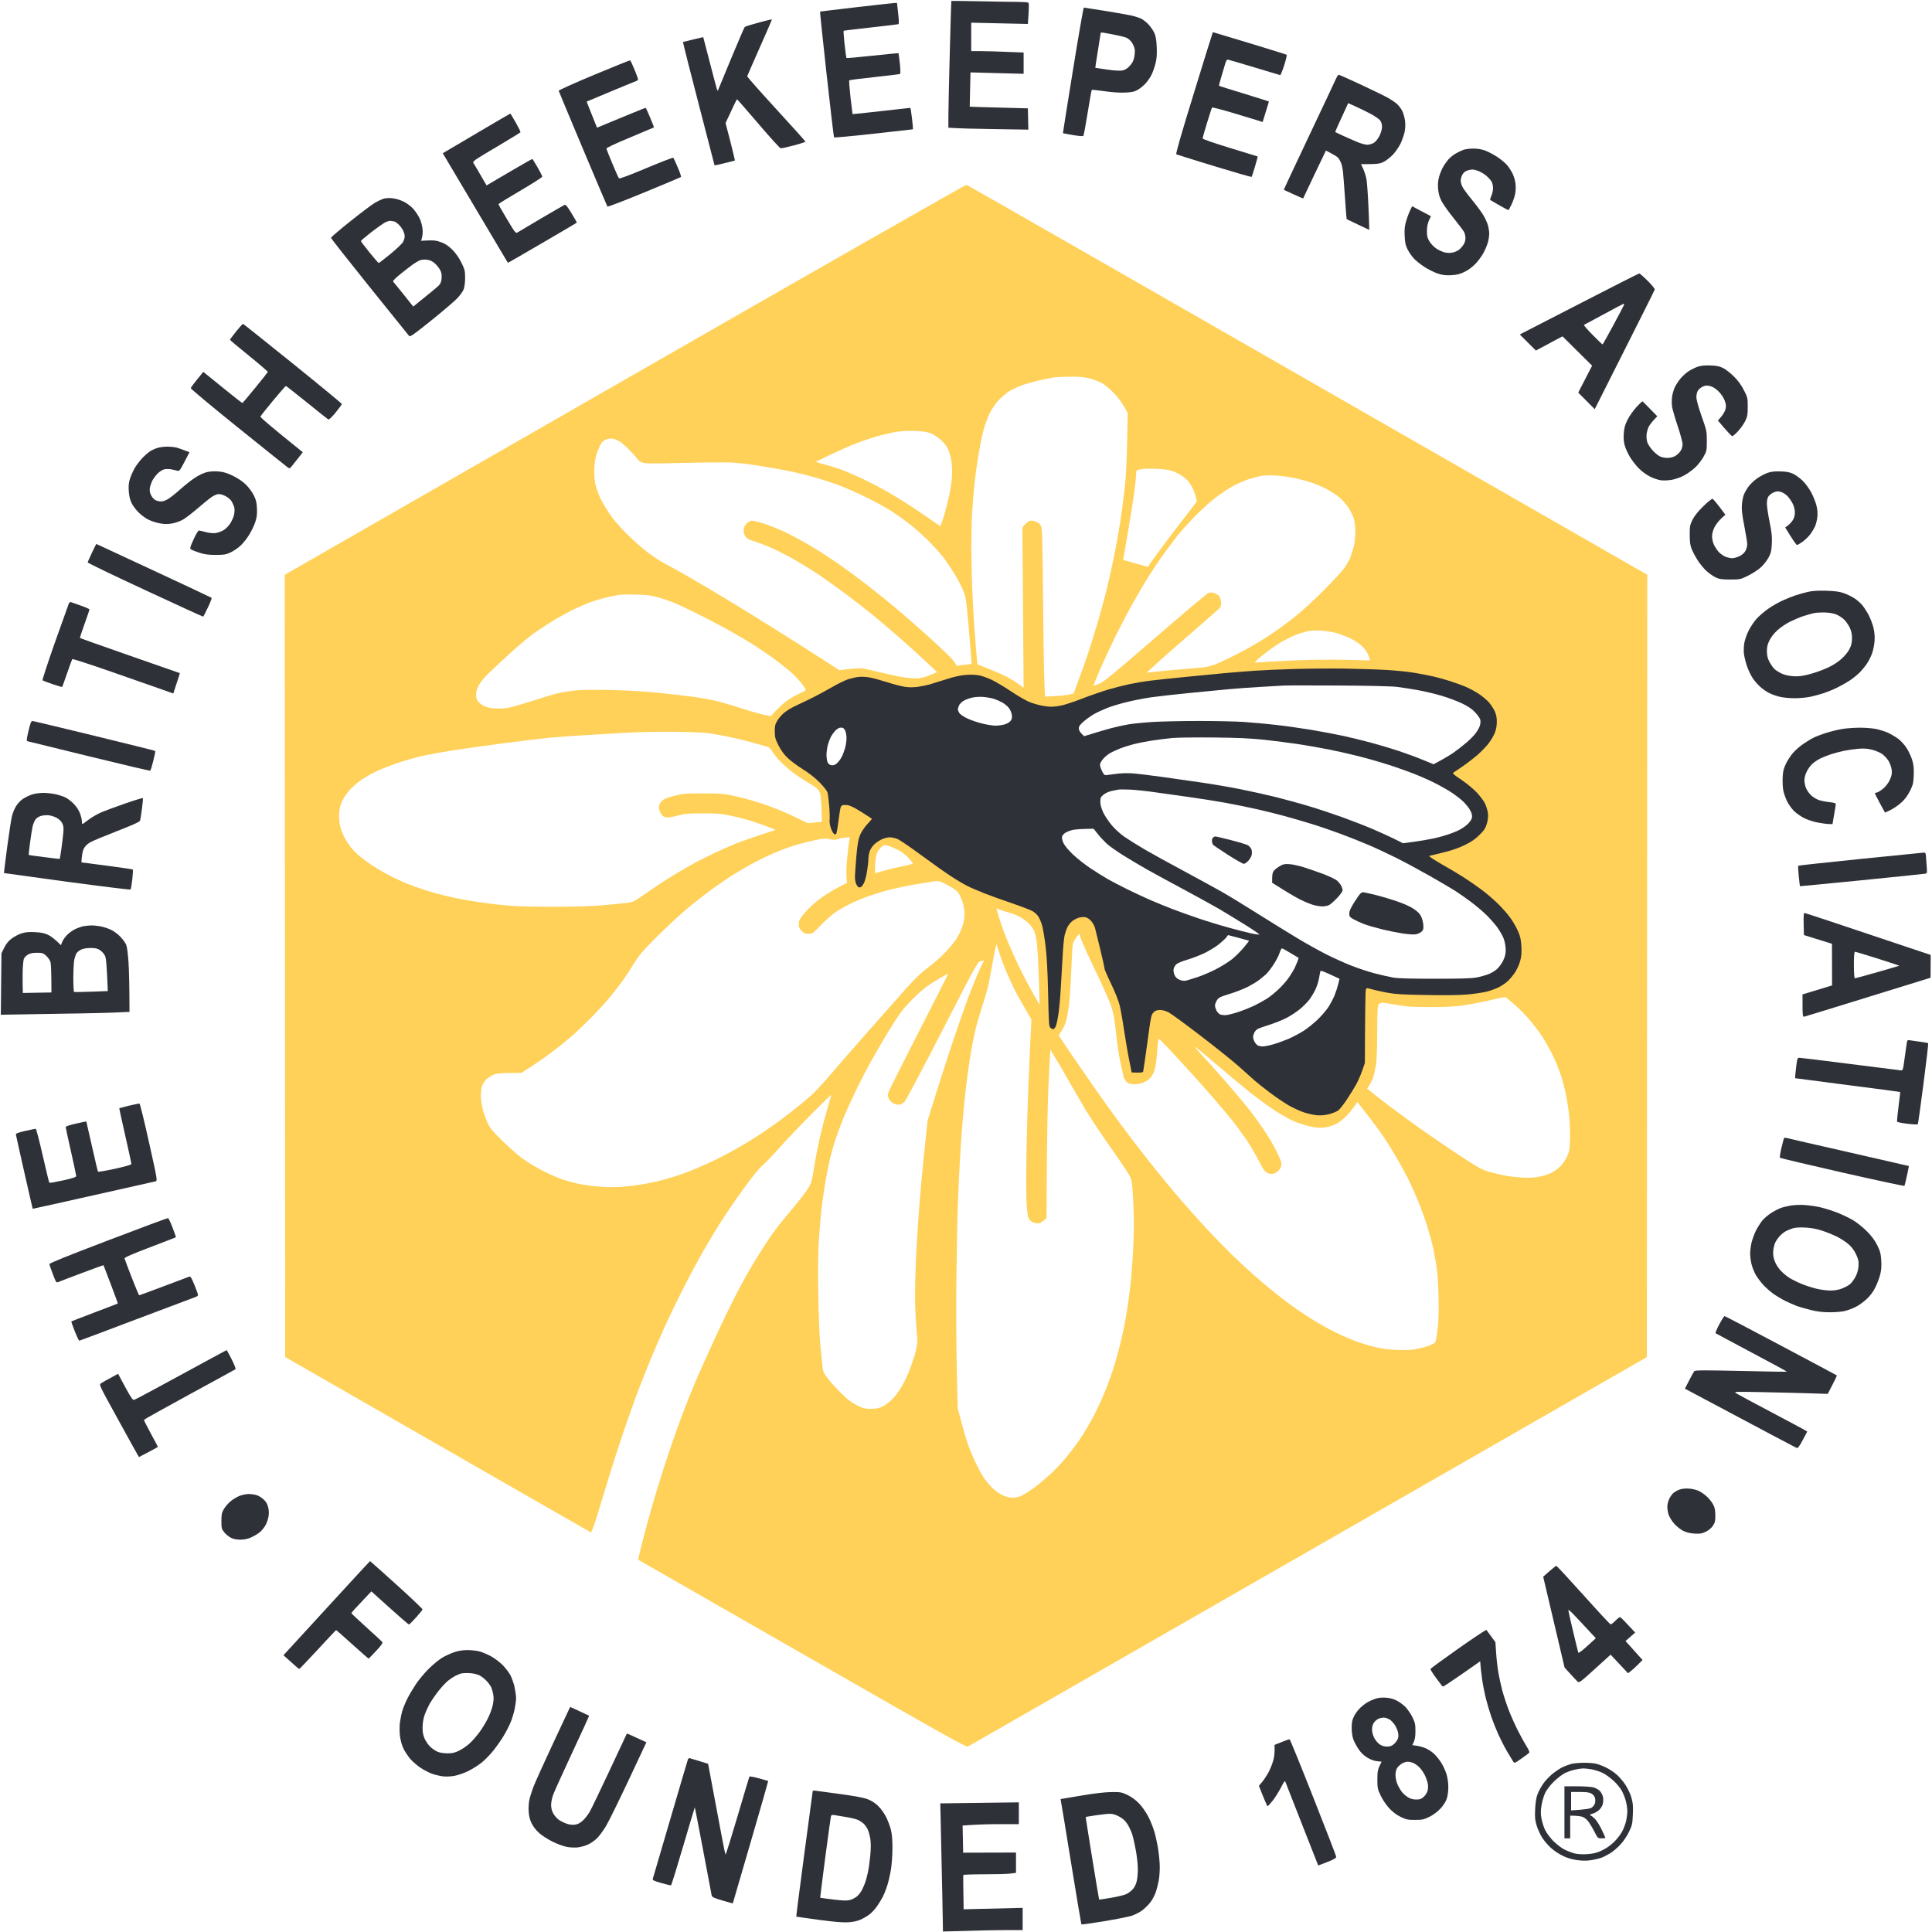 <svg version="1.2" baseProfile="tiny-ps" xmlns="http://www.w3.org/2000/svg" viewBox="0 0 400 400">
	<rect x="0" y="0" width="400" height="400" fill="#808080" stroke="none"/>
	<title>Background</title>
	<style>
		tspan { white-space:pre }
		.shp0 { fill: #ffffff } 
		.shp1 { fill: #2f3138 } 
		.shp2 { fill: #ffd159 } 
	</style>
	<g id="Background">
		<path id="Path 0" class="shp0" d="M0 200L0 400L400 400L400 0L0 0L0 200Z" />
		<path id="Path 1" class="shp1" d="M196.96 0.21C196.94 0.26 196.8 4.92 196.65 10.58C196.49 16.23 196.37 22.12 196.36 23.65L196.35 26.44C198.42 26.59 202.14 26.68 205.96 26.73L212.91 26.84L212.81 22.43C203.49 22.19 200.78 22.11 200.77 22.08C200.77 22.06 200.8 20.45 200.85 18.51L200.93 14.99L211.93 15.28L211.93 10.87C206.35 10.64 203.91 10.58 202.91 10.58L201.08 10.58L201.08 4.7L212.81 4.96C213.08 1.18 213.06 0.65 212.87 0.54C212.73 0.46 211.69 0.4 210.55 0.39C209.41 0.39 205.9 0.33 202.74 0.26C199.59 0.19 196.99 0.17 196.96 0.21ZM177.33 1.49C173.21 1.97 169.81 2.38 169.78 2.4C169.74 2.43 170.36 8.27 171.14 15.38C171.92 22.49 172.62 28.37 172.68 28.44C172.74 28.52 176.43 28.18 180.88 27.69C185.32 27.2 188.99 26.78 189.02 26.77C189.05 26.75 188.96 25.75 188.82 24.53C188.68 23.32 188.52 22.33 188.47 22.33C188.41 22.34 185.71 22.64 182.45 23C179.2 23.37 176.53 23.65 176.51 23.63C176.5 23.62 176.31 22.06 176.09 20.18C175.88 18.29 175.76 16.69 175.83 16.63C175.89 16.56 178.26 16.26 181.07 15.96C183.89 15.66 186.27 15.36 186.36 15.3C186.45 15.23 186.42 14.26 186.3 13.12C186.17 11.99 186.05 11.04 186.04 11.01C186.02 10.98 183.61 11.21 180.68 11.53C177.75 11.85 175.31 12.06 175.26 12.01C175.2 11.96 175.03 10.68 174.86 9.17C174.7 7.67 174.61 6.4 174.67 6.37C174.72 6.33 177.25 6.03 180.29 5.69C183.32 5.35 185.89 5.05 186 5.01C186.13 4.97 186.12 4.22 185.96 2.81C185.83 1.64 185.72 0.66 185.72 0.64C185.71 0.61 185.51 0.6 185.26 0.61C185.02 0.62 181.45 1.02 177.33 1.49ZM222.14 14.54C220.98 21.68 220.05 27.54 220.07 27.57C220.09 27.59 221.01 27.77 222.12 27.96C223.23 28.15 224.2 28.23 224.29 28.14C224.38 28.05 224.78 25.89 225.19 23.34C225.6 20.79 225.98 18.66 226.04 18.61C226.1 18.56 227.27 18.68 228.65 18.88C230.23 19.11 231.8 19.22 232.92 19.17C234.38 19.1 234.86 19 235.58 18.58C236.07 18.3 236.81 17.69 237.23 17.22C237.66 16.74 238.21 15.92 238.46 15.38C238.71 14.84 239.07 13.82 239.24 13.12C239.48 12.2 239.55 11.29 239.49 9.79C239.43 8.29 239.3 7.5 239.01 6.86C238.79 6.37 238.27 5.59 237.84 5.12C237.41 4.65 236.73 4.1 236.32 3.89C235.92 3.69 235.03 3.4 234.35 3.24C233.67 3.08 231.19 2.64 228.83 2.26C226.47 1.88 224.48 1.57 224.39 1.57C224.31 1.57 223.29 7.41 222.14 14.54ZM157.07 4.68C155.59 5.07 154.29 5.48 154.19 5.58C154.09 5.69 152.84 8.6 151.4 12.05C149.97 15.49 148.75 18.45 148.69 18.61C148.6 18.84 148.55 18.82 148.44 18.51C148.36 18.3 147.7 15.78 146.96 12.93C146.22 10.07 145.61 7.72 145.6 7.7C145.6 7.68 144.66 7.89 143.52 8.17C142.38 8.45 141.42 8.69 141.39 8.7C141.36 8.71 142.81 14.45 144.63 21.45C146.44 28.45 147.93 34.21 147.94 34.24C147.95 34.27 148.89 34.06 150.02 33.78C151.16 33.5 152.12 33.25 152.15 33.24C152.18 33.22 151.76 31.46 151.22 29.33L150.22 25.47C151.98 21.66 152.53 20.56 152.59 20.55C152.64 20.55 154.63 22.82 157 25.6C159.37 28.38 161.46 30.68 161.63 30.7C161.81 30.73 163.03 30.46 164.34 30.11C165.65 29.77 166.74 29.41 166.75 29.33C166.77 29.25 164.05 26.22 160.72 22.6C157.39 18.97 154.68 15.91 154.7 15.79C154.73 15.67 155.91 12.97 157.32 9.79C158.74 6.62 159.86 4.01 159.82 3.99C159.78 3.98 158.54 4.29 157.07 4.68Z" />
		<path id="Path 2" class="shp0" d="M227.89 6.81C227.89 6.89 227.63 8.54 227.31 10.48C226.99 12.42 226.75 14.02 226.77 14.03C226.79 14.05 227.88 14.21 229.18 14.4C230.6 14.61 231.86 14.68 232.33 14.6C232.88 14.5 233.34 14.23 233.86 13.69C234.39 13.14 234.66 12.64 234.82 11.9C234.94 11.33 234.99 10.56 234.93 10.19C234.86 9.81 234.6 9.19 234.35 8.81C234.1 8.44 233.63 8.01 233.31 7.85C232.99 7.7 231.93 7.43 230.95 7.24C229.98 7.05 228.89 6.85 228.53 6.78C228.17 6.72 227.88 6.73 227.89 6.81Z" />
		<path id="Path 3" class="shp1" d="M247.19 19.25C244.56 27.77 243.39 31.87 243.54 31.95C243.66 32.01 247.2 33.11 251.4 34.4C255.6 35.68 259.08 36.68 259.13 36.63C259.18 36.58 259.5 35.61 259.83 34.48C260.17 33.34 260.42 32.41 260.38 32.39C260.35 32.38 257.77 31.59 254.65 30.63C251.15 29.56 248.98 28.8 248.98 28.65C248.99 28.51 249.4 27.06 249.91 25.42C250.41 23.77 250.87 22.36 250.94 22.27C251.01 22.18 253.14 22.74 255.69 23.51C258.24 24.27 260.57 24.98 260.87 25.08L261.41 25.27C262.43 22.01 262.72 21.04 262.71 21.01C262.7 20.99 260.38 20.26 257.57 19.39C254.75 18.53 252.41 17.8 252.38 17.77C252.34 17.75 252.59 16.8 252.93 15.67C253.27 14.54 253.63 13.33 253.73 12.98C253.83 12.63 254.03 12.34 254.16 12.34C254.3 12.34 256.76 13.06 259.64 13.93C262.51 14.8 264.94 15.53 265.04 15.55C265.14 15.56 265.52 14.65 265.88 13.52C266.24 12.38 266.47 11.41 266.39 11.34C266.31 11.28 262.85 10.2 258.7 8.94C254.55 7.69 251.14 6.66 251.11 6.66C251.08 6.66 249.32 12.32 247.19 19.25ZM123 15.5C118.94 17.19 115.65 18.68 115.67 18.79C115.7 18.91 117.95 24.31 120.68 30.8C123.41 37.29 125.7 42.68 125.76 42.77C125.82 42.86 129.25 41.55 133.37 39.85C137.49 38.15 140.92 36.71 140.99 36.65C141.07 36.58 140.77 35.7 140.33 34.67C139.89 33.65 139.48 32.74 139.41 32.66C139.34 32.58 136.82 33.55 133.8 34.82C130.28 36.3 128.26 37.05 128.15 36.92C128.06 36.82 127.44 35.45 126.79 33.89C126.14 32.33 125.58 30.93 125.55 30.79C125.5 30.62 127.16 29.83 130.41 28.48C133.12 27.34 135.36 26.4 135.39 26.38C135.42 26.36 135.07 25.44 134.6 24.33C134.14 23.22 133.72 22.32 133.66 22.32C133.61 22.32 132.19 22.89 130.51 23.58C128.83 24.27 126.59 25.2 125.53 25.64L123.61 26.44C121.92 22.27 121.45 21.04 121.48 21.03C121.51 21.01 123.8 20.05 126.56 18.9C129.33 17.75 131.7 16.77 131.84 16.73C131.97 16.69 132.09 16.54 132.09 16.41C132.09 16.27 131.76 15.35 131.35 14.37C130.94 13.39 130.55 12.54 130.49 12.49C130.43 12.45 127.06 13.8 123 15.5ZM276.6 16.31C276.4 16.77 273.88 22.12 270.99 28.21C268.11 34.29 265.77 39.28 265.8 39.3C265.82 39.31 266.73 39.73 267.82 40.23C268.9 40.73 269.79 41.11 269.8 41.09C269.81 41.06 270.87 38.82 272.16 36.1L274.52 31.17C276.2 32.03 276.84 32.44 277.02 32.64C277.2 32.84 277.48 33.32 277.64 33.69C277.8 34.07 277.98 34.91 278.05 35.55C278.12 36.2 278.31 38.67 278.47 41.04C278.63 43.41 278.78 45.36 278.81 45.37C278.83 45.38 279.9 45.89 281.17 46.5L283.49 47.6C283.48 46.46 283.4 44.32 283.29 42.12C283.19 39.91 283.01 37.62 282.9 37.02C282.78 36.43 282.48 35.5 282.24 34.97L281.78 33.99C285.33 33.99 285.68 33.92 286.55 33.47C287.09 33.19 287.96 32.49 288.49 31.91C289.01 31.33 289.69 30.32 289.99 29.68C290.29 29.03 290.65 28.02 290.79 27.42C290.94 26.77 290.99 25.87 290.91 25.12C290.84 24.45 290.57 23.48 290.32 22.97C290.06 22.46 289.55 21.78 289.18 21.48C288.82 21.17 288.03 20.63 287.43 20.29C286.84 19.95 284.33 18.72 281.86 17.57C279.4 16.42 277.29 15.48 277.18 15.48C277.06 15.48 276.81 15.85 276.6 16.31Z" />
		<path id="Path 4" class="shp0" d="M278.57 22.58C278.26 23.25 277.65 24.59 277.2 25.56C276.75 26.53 276.41 27.34 276.44 27.35C276.47 27.36 277.2 27.7 278.07 28.11C278.94 28.51 280.27 29.09 281.03 29.41C281.78 29.72 282.72 29.98 283.1 29.97C283.47 29.97 284.07 29.79 284.43 29.58C284.8 29.35 285.28 28.76 285.59 28.16C285.89 27.57 286.12 26.78 286.13 26.31C286.14 25.77 286.01 25.31 285.75 24.94C285.52 24.64 284.55 23.97 283.58 23.47C282.61 22.96 281.21 22.28 280.47 21.96L279.12 21.36L278.57 22.58Z" />
		<path id="Path 5" class="shp1" d="M99.26 27.25C95.79 29.29 92.66 31.14 92.31 31.35L91.67 31.73C102.1 49.27 105.14 54.38 105.15 54.41C105.17 54.44 108.37 52.59 112.27 50.31C116.18 48.04 119.39 46.14 119.42 46.1C119.45 46.06 118.96 45.19 118.33 44.16C117.5 42.78 117.12 42.32 116.9 42.41C116.74 42.48 114.57 43.74 112.07 45.2C109.58 46.66 107.36 47.98 107.15 48.12C106.78 48.36 106.65 48.2 104.98 45.4C104 43.77 103.2 42.36 103.2 42.28C103.2 42.19 105.24 40.93 107.74 39.47C110.23 38.01 112.27 36.71 112.27 36.58C112.27 36.44 111.83 35.57 111.29 34.63C110.74 33.69 110.26 32.91 110.2 32.91C110.15 32.9 108 34.13 105.42 35.64L100.74 38.39C98.86 35.13 98.19 34.01 98.04 33.79C97.78 33.42 98.02 33.25 102.73 30.46C105.46 28.84 107.72 27.46 107.76 27.38C107.8 27.29 107.36 26.39 106.78 25.37C106.2 24.34 105.69 23.51 105.65 23.52C105.6 23.52 102.73 25.2 99.26 27.25ZM303.01 31.01C302.63 31.15 301.92 31.48 301.43 31.76C300.94 32.04 300.27 32.57 299.94 32.93C299.61 33.3 299.11 33.99 298.83 34.48C298.54 34.96 298.15 35.89 297.97 36.53C297.73 37.38 297.66 38.1 297.74 39.08C297.82 40.06 298.02 40.79 298.45 41.63C298.78 42.27 299.9 43.86 300.95 45.15C301.99 46.44 302.97 47.74 303.13 48.04C303.28 48.34 303.4 48.91 303.41 49.31C303.41 49.76 303.24 50.31 302.96 50.72C302.72 51.08 302.29 51.55 302.02 51.75C301.75 51.95 301.17 52.2 300.74 52.29C300.22 52.4 299.64 52.39 299.05 52.24C298.56 52.11 297.77 51.74 297.31 51.42C296.84 51.1 296.22 50.44 295.93 49.95C295.51 49.23 295.42 48.83 295.43 47.8C295.44 46.94 295.58 46.23 295.85 45.64L296.26 44.76L292.36 42.7C291.78 43.84 291.41 44.83 291.17 45.64C290.81 46.84 290.75 47.43 290.82 48.87C290.89 50.28 291.01 50.84 291.44 51.67C291.73 52.23 292.3 53.06 292.71 53.5C293.11 53.95 294.11 54.74 294.92 55.27C295.74 55.79 296.98 56.41 297.68 56.64C298.66 56.95 299.32 57.04 300.45 56.98C301.61 56.92 302.21 56.77 303.21 56.29C304.05 55.88 304.86 55.27 305.57 54.52C306.17 53.88 306.94 52.8 307.28 52.1C307.63 51.4 308 50.44 308.12 49.95C308.23 49.47 308.32 48.76 308.33 48.38C308.33 48.01 308.22 47.26 308.08 46.72C307.94 46.18 307.52 45.23 307.14 44.6C306.77 43.97 305.76 42.6 304.91 41.56C304.05 40.52 303.15 39.31 302.89 38.88C302.63 38.45 302.42 37.79 302.42 37.41C302.42 37.04 302.59 36.44 302.81 36.09C303.09 35.64 303.44 35.39 304.04 35.23C304.73 35.04 305.05 35.05 305.86 35.32C306.41 35.49 307.24 35.97 307.72 36.38C308.19 36.79 308.7 37.36 308.85 37.66C309 37.96 309.12 38.55 309.12 38.98C309.12 39.41 308.96 40.12 308.77 40.55C308.58 40.98 308.47 41.37 308.53 41.4C308.58 41.44 309.45 41.94 310.45 42.52C311.46 43.11 312.31 43.54 312.35 43.49C312.39 43.43 312.64 42.95 312.91 42.41C313.18 41.87 313.51 40.95 313.65 40.35C313.81 39.69 313.85 38.82 313.78 38.1C313.71 37.45 313.43 36.48 313.17 35.95C312.9 35.41 312.39 34.61 312.02 34.18C311.66 33.75 310.74 32.99 309.99 32.49C309.24 32 308.11 31.4 307.49 31.17C306.73 30.89 305.92 30.76 305.03 30.76C304.3 30.77 303.39 30.88 303.01 31.01Z" />
		<path id="Path 6" class="shp2" d="M129.38 78.6L58.95 119L59.04 280.96C107.93 309.03 122.22 317.21 122.33 317.26C122.43 317.31 123.03 315.73 123.64 313.76C124.25 311.8 125.34 308.25 126.05 305.88C126.75 303.51 128.15 299.19 129.14 296.28C130.13 293.37 131.59 289.31 132.38 287.27C133.17 285.22 134.35 282.27 135.01 280.71C135.66 279.14 136.83 276.45 137.61 274.73C138.38 273.01 140.06 269.52 141.34 266.99C142.62 264.46 144.53 260.89 145.58 259.06C146.64 257.23 148.17 254.67 148.99 253.38C149.8 252.09 151.33 249.79 152.39 248.29C153.45 246.78 155.01 244.65 155.87 243.55C156.72 242.46 157.74 241.31 158.14 241.01C158.54 240.7 160 239.17 161.39 237.61C162.78 236.05 165.74 232.94 167.96 230.7C170.19 228.47 172.03 226.66 172.06 226.69C172.09 226.72 171.81 227.8 171.43 229.09C171.05 230.38 170.51 232.37 170.23 233.5C169.94 234.63 169.5 236.57 169.25 237.81C168.99 239.05 168.64 241.07 168.45 242.31C168.25 243.69 167.95 244.91 167.67 245.45C167.43 245.93 166.52 247.21 165.66 248.29C164.8 249.36 163.32 251.17 162.37 252.3C161.42 253.43 160.04 255.24 159.3 256.32C158.57 257.39 157.14 259.64 156.13 261.31C155.12 262.98 153.38 266.11 152.27 268.27C151.16 270.42 149.13 274.65 147.75 277.67C146.37 280.69 144.94 283.86 144.56 284.72C144.18 285.58 143.34 287.61 142.69 289.23C142.04 290.84 140.99 293.57 140.37 295.3C139.74 297.02 138.59 300.37 137.81 302.74C137.03 305.11 135.83 308.99 135.14 311.36C134.45 313.73 133.48 317.3 132.98 319.29C132.48 321.29 132.1 322.93 132.13 322.93C132.16 322.94 147.44 331.69 166.09 342.38C195.41 359.19 200.05 361.79 200.39 361.61C200.61 361.49 232.33 343.3 270.87 321.19L340.96 280.98L341.05 119C232.04 56.47 200.26 38.29 200.1 38.26C199.94 38.22 168.11 56.37 129.38 78.6Z" />
		<path id="Path 7" class="shp1" d="M79.25 41.19C78.87 41.33 78.12 41.7 77.58 42.01C77.03 42.33 74.77 44.03 72.55 45.8C70.33 47.57 68.51 49.12 68.52 49.24C68.53 49.36 72.11 53.91 76.48 59.35C80.85 64.79 84.55 69.38 84.69 69.54C84.91 69.79 85.53 69.37 89.25 66.38C91.61 64.48 94.04 62.41 94.65 61.78C95.25 61.15 95.87 60.27 96.02 59.84C96.18 59.41 96.3 58.35 96.3 57.49C96.29 56.07 96.22 55.78 95.52 54.36C95.01 53.34 94.36 52.41 93.65 51.7C92.88 50.94 92.21 50.48 91.38 50.17C90.43 49.81 89.9 49.73 88.69 49.78L87.19 49.85C87.5 48.94 87.55 48.15 87.49 47.5C87.44 46.85 87.18 45.85 86.9 45.25C86.63 44.66 86.01 43.74 85.54 43.22C85.02 42.65 84.2 42.04 83.49 41.7C82.76 41.36 81.85 41.1 81.12 41.03C80.39 40.97 79.68 41.03 79.25 41.19Z" />
		<path id="Path 8" class="shp0" d="M79.7 46.07C79.24 46.32 77.93 47.25 76.79 48.14C75.65 49.03 74.72 49.82 74.72 49.9C74.72 49.98 75.51 51.04 76.49 52.25C77.47 53.46 78.33 54.45 78.41 54.45C78.49 54.45 79.58 53.61 80.83 52.59C82.07 51.57 83.25 50.45 83.44 50.1C83.63 49.75 83.79 49.22 83.79 48.92C83.79 48.63 83.62 48.05 83.42 47.65C83.22 47.25 82.77 46.67 82.43 46.38C82.09 46.08 81.7 45.84 81.57 45.83C81.43 45.83 81.14 45.78 80.93 45.73C80.71 45.67 80.16 45.82 79.7 46.07ZM86.84 53.93C86.52 54.08 85.89 54.45 85.45 54.77C85.01 55.08 83.88 55.95 82.94 56.71C81.91 57.54 81.29 58.16 81.39 58.28C81.48 58.38 82.45 59.6 83.56 60.97L85.56 63.47C89.3 60.47 90.61 59.36 90.88 59.07C91.25 58.67 91.39 58.28 91.43 57.52C91.48 56.75 91.38 56.33 91.04 55.75C90.79 55.33 90.28 54.73 89.9 54.42C89.44 54.04 88.91 53.82 88.32 53.76C87.8 53.7 87.19 53.78 86.84 53.93Z" />
		<path id="Path 9" class="shp1" d="M326.92 62.94L314.65 69.25L317.99 72.58C320.51 71.22 321.75 70.55 322.37 70.23L323.5 69.64L329.63 75.71L326.76 81.28L330.17 84.72C339.75 65.74 342.56 60.1 342.6 59.94C342.63 59.78 341.97 58.96 341.12 58.13C340.27 57.29 339.49 56.61 339.38 56.62C339.27 56.62 333.66 59.47 326.92 62.94Z" />
		<path id="Path 10" class="shp0" d="M332.08 65.04C329.92 66.22 328.05 67.21 327.94 67.26C327.84 67.3 328.63 68.23 329.72 69.32C330.8 70.41 331.73 71.31 331.79 71.31C331.84 71.31 332.86 69.49 334.06 67.27C335.25 65.05 336.24 63.16 336.25 63.06C336.26 62.96 336.22 62.88 336.15 62.89C336.08 62.9 334.25 63.86 332.08 65.04Z" />
		<path id="Path 11" class="shp1" d="M48.89 68.62C48.19 69.5 47.61 70.28 47.61 70.35C47.61 70.41 49.38 71.9 51.55 73.65C53.72 75.41 55.47 76.92 55.45 77.01C55.42 77.1 54.24 78.59 52.83 80.31C51.42 82.04 50.23 83.45 50.17 83.45C50.12 83.45 48.63 82.28 46.87 80.86C45.11 79.44 43.31 77.99 42.88 77.63L42.09 76.99C40.1 79.41 39.51 80.23 39.49 80.36C39.47 80.5 43.88 84.18 49.3 88.54C54.72 92.9 59.34 96.61 59.57 96.77C59.95 97.04 60.01 97.02 60.45 96.47C60.71 96.15 61.32 95.38 61.81 94.76L62.69 93.63C55.61 87.93 53.85 86.38 53.92 86.24C53.97 86.1 55.15 84.62 56.53 82.95C57.91 81.28 59.11 79.91 59.19 79.91C59.27 79.92 61.22 81.45 63.53 83.31C65.83 85.18 67.83 86.76 67.96 86.84C68.12 86.92 68.67 86.41 69.49 85.41C70.2 84.54 70.77 83.75 70.77 83.64C70.77 83.54 66.2 79.77 60.62 75.27C55.03 70.77 50.4 67.07 50.32 67.05C50.24 67.03 49.6 67.74 48.89 68.62ZM351.4 75.96C350.86 76.15 350.02 76.58 349.53 76.91C349.04 77.24 348.32 77.9 347.93 78.37C347.54 78.85 347.03 79.61 346.8 80.07C346.57 80.53 346.3 81.41 346.2 82.03C346.1 82.67 346.1 83.62 346.19 84.23C346.29 84.82 346.81 86.63 347.36 88.25C347.9 89.86 348.35 91.54 348.36 91.97C348.36 92.46 348.19 93 347.91 93.42C347.66 93.78 347.15 94.25 346.77 94.45C346.39 94.65 345.7 94.81 345.24 94.81C344.78 94.81 344.12 94.69 343.77 94.54C343.41 94.4 342.72 93.85 342.22 93.32C341.73 92.79 341.2 92.01 341.06 91.58C340.92 91.14 340.85 90.4 340.91 89.91C340.96 89.43 341.15 88.74 341.33 88.39C341.5 88.04 341.98 87.4 342.39 86.97L343.12 86.18C340.83 83.83 340.12 83.13 340.07 83.09C340.01 83.06 339.45 83.59 338.82 84.27C338.19 84.95 337.36 86.12 336.98 86.88C336.44 87.95 336.27 88.56 336.18 89.72C336.11 90.76 336.17 91.5 336.39 92.26C336.56 92.86 337.04 93.9 337.45 94.59C337.86 95.28 338.68 96.34 339.28 96.95C339.93 97.61 340.88 98.31 341.65 98.69C342.35 99.04 343.37 99.38 343.91 99.44C344.46 99.51 345.48 99.46 346.18 99.33C346.89 99.19 347.99 98.81 348.64 98.46C349.28 98.12 350.3 97.4 350.9 96.85C351.51 96.29 352.3 95.29 352.69 94.59C353.35 93.39 353.38 93.26 353.38 91.28C353.38 89.3 353.34 89.12 352.31 86.19C351.65 84.33 351.23 82.81 351.22 82.26C351.21 81.73 351.35 81.16 351.55 80.84C351.74 80.55 352.21 80.18 352.59 80.02C353.15 79.78 353.44 79.77 354.12 79.95C354.67 80.1 355.25 80.47 355.85 81.07C356.38 81.62 356.88 82.37 357.09 82.96C357.37 83.74 357.4 84.1 357.24 84.72C357.13 85.15 356.73 85.86 356.35 86.29L355.67 87.07C357.79 89.58 358.51 90.3 358.65 90.3C358.79 90.3 359.32 89.84 359.85 89.27C360.37 88.71 361.04 87.76 361.33 87.17C361.79 86.23 361.85 85.85 361.85 84.21C361.85 82.41 361.82 82.27 361.06 80.79C360.54 79.75 359.85 78.81 358.99 77.95C358.29 77.24 357.27 76.45 356.73 76.19C355.97 75.82 355.36 75.7 354.07 75.66C352.85 75.62 352.12 75.7 351.4 75.96Z" />
		<path id="Path 12" class="shp0" d="M218.43 78.1C218.05 78.15 216.72 78.41 215.48 78.68C214.23 78.96 212.5 79.43 211.63 79.74C210.76 80.05 209.52 80.64 208.87 81.06C208.22 81.47 207.22 82.33 206.65 82.97C206.08 83.61 205.31 84.75 204.93 85.5C204.56 86.26 204.03 87.67 203.74 88.64C203.46 89.61 202.97 91.9 202.66 93.73C202.35 95.56 201.96 98.3 201.79 99.8C201.63 101.31 201.39 104.22 201.26 106.27C201.12 108.56 201.08 112.51 201.14 116.55C201.2 120.16 201.44 125.76 201.67 128.99C201.9 132.22 202.15 135.47 202.23 136.2L202.37 137.54C206.34 139.12 208.02 139.87 208.67 140.23C209.32 140.59 210.32 141.23 210.89 141.65L211.93 142.41L211.67 109.21C212.48 108.22 212.96 107.88 213.26 107.82C213.56 107.76 214.13 107.85 214.54 108.02C215.04 108.22 215.37 108.53 215.55 108.96C215.77 109.47 215.85 112.35 215.95 123.7C216.02 131.46 216.14 139.25 216.22 141.02L216.36 144.23C219.57 144.06 220.9 143.92 221.39 143.8L222.28 143.58C223.62 140.02 224.49 137.57 225.08 135.85C225.66 134.12 226.63 131.04 227.23 128.99C227.83 126.94 228.67 123.86 229.1 122.14C229.53 120.41 230.23 117.28 230.65 115.18C231.08 113.08 231.66 109.86 231.94 108.03C232.23 106.2 232.64 103.07 232.85 101.08C233.11 98.72 233.29 95.36 233.36 91.48L233.48 85.5C232.43 83.53 231.5 82.3 230.72 81.49C229.95 80.68 228.84 79.74 228.26 79.39C227.68 79.04 226.5 78.58 225.63 78.36C224.4 78.05 223.5 77.97 221.59 77.99C220.23 78.01 218.81 78.06 218.43 78.1ZM185.51 89.42C184.59 89.57 182.86 89.97 181.67 90.31C180.47 90.65 178.48 91.32 177.23 91.81C175.98 92.29 173.59 93.35 171.91 94.16L168.85 95.63C171.45 96.34 173 96.82 173.98 97.16C174.95 97.5 177.08 98.42 178.71 99.19C180.34 99.97 182.55 101.13 183.64 101.76C184.72 102.39 186.45 103.43 187.48 104.08C188.51 104.72 190.53 106.08 191.97 107.08C193.4 108.09 194.62 108.91 194.68 108.91C194.73 108.91 195.03 108.1 195.35 107.1C195.66 106.1 196.16 104.23 196.45 102.94C196.74 101.65 197.02 99.71 197.09 98.63C197.15 97.44 197.1 96.13 196.96 95.3C196.82 94.54 196.51 93.49 196.26 92.95C195.99 92.38 195.36 91.57 194.74 91.03C194.14 90.49 193.23 89.91 192.61 89.68C191.82 89.39 190.92 89.26 189.35 89.21C188.06 89.17 186.51 89.25 185.51 89.42ZM125.59 90.96C125.21 91.09 124.75 91.42 124.55 91.68C124.36 91.95 123.97 92.78 123.68 93.54C123.31 94.52 123.14 95.43 123.06 96.77C123 97.88 123.05 99.14 123.2 99.9C123.34 100.6 123.72 101.84 124.06 102.64C124.4 103.45 125.3 105.04 126.06 106.17C126.98 107.55 128.23 109.01 129.81 110.59C131.12 111.88 133.11 113.64 134.25 114.48C135.39 115.33 136.86 116.28 137.51 116.61C138.16 116.93 140.44 118.2 142.58 119.42C144.72 120.64 148.8 123.07 151.65 124.81C154.5 126.55 158.96 129.31 161.56 130.95C164.16 132.59 167.97 135.01 170.03 136.34L173.78 138.75C176.84 138.37 178.12 138.32 178.61 138.39C179.1 138.46 180.69 138.82 182.16 139.18C183.62 139.55 185.62 139.98 186.59 140.15C187.57 140.32 188.92 140.45 189.6 140.45C190.53 140.45 191.23 140.29 192.44 139.81L194.04 139.18C190.87 136.17 188.53 134.05 186.79 132.52C185.06 131 182.48 128.8 181.07 127.63C179.66 126.47 176.96 124.36 175.06 122.94C173.16 121.53 170.46 119.61 169.05 118.68C167.64 117.75 165.33 116.35 163.92 115.56C162.51 114.77 160.38 113.71 159.19 113.21C158 112.71 156.51 112.15 155.89 111.98C155.11 111.76 154.63 111.48 154.35 111.12C154.11 110.79 153.96 110.28 153.96 109.84C153.97 109.35 154.13 108.91 154.46 108.52C154.73 108.2 155.2 107.88 155.5 107.82C155.85 107.75 156.8 107.96 158.21 108.42C159.4 108.81 161.39 109.62 162.64 110.21C163.89 110.8 166.24 112.08 167.87 113.04C169.49 114.01 172.02 115.64 173.48 116.66C174.95 117.68 177.57 119.61 179.3 120.94C181.03 122.28 183.79 124.49 185.41 125.85C187.04 127.22 189.97 129.77 191.92 131.53C193.87 133.29 196.02 135.31 196.7 136.02C197.38 136.73 197.93 137.45 197.93 137.61C197.93 137.81 198.07 137.87 198.37 137.81C198.62 137.76 199.35 137.66 200 137.59L201.18 137.47C200.16 124.74 200.06 123.95 199.57 122.62C199.27 121.82 198.49 120.27 197.84 119.19C197.18 118.11 196.21 116.62 195.67 115.86C195.13 115.11 193.8 113.58 192.71 112.47C191.63 111.35 189.85 109.72 188.76 108.85C187.68 107.98 185.86 106.67 184.72 105.93C183.58 105.18 181.14 103.84 179.3 102.94C177.46 102.04 174.88 100.91 173.58 100.43C172.28 99.95 169.98 99.2 168.46 98.77C166.94 98.34 164.54 97.76 163.13 97.48C161.72 97.2 158.84 96.7 156.73 96.36C153.93 95.93 152.1 95.75 150.02 95.73C148.45 95.71 144.19 95.77 140.56 95.86C136 95.98 133.71 95.97 133.17 95.83C132.67 95.7 132.24 95.41 132 95.07C131.79 94.76 131.04 93.91 130.33 93.17C129.61 92.44 128.67 91.63 128.24 91.38C127.81 91.13 127.19 90.88 126.86 90.82C126.54 90.76 125.96 90.82 125.59 90.96Z" />
		<path id="Path 13" class="shp1" d="M32.63 92.73C32.19 92.86 31.53 93.15 31.15 93.38C30.77 93.61 30.01 94.27 29.46 94.84C28.92 95.42 28.19 96.37 27.86 96.96C27.53 97.56 27.1 98.53 26.91 99.12C26.65 99.91 26.59 100.59 26.66 101.67C26.72 102.64 26.91 103.46 27.22 104.11C27.47 104.65 28.13 105.54 28.68 106.08C29.22 106.63 30.16 107.31 30.75 107.6C31.35 107.89 32.41 108.24 33.12 108.36C34.1 108.54 34.7 108.54 35.68 108.37C36.46 108.22 37.37 107.89 38.01 107.5C38.59 107.14 39.92 106.11 40.97 105.21C42.02 104.3 43.23 103.31 43.67 103C44.1 102.69 44.72 102.38 45.05 102.32C45.46 102.24 45.93 102.34 46.6 102.67C47.2 102.96 47.71 103.39 47.97 103.82C48.19 104.2 48.44 104.77 48.51 105.09C48.59 105.42 48.57 106.08 48.46 106.56C48.36 107.05 47.99 107.87 47.65 108.4C47.3 108.94 46.67 109.56 46.23 109.8C45.8 110.05 45.09 110.3 44.65 110.36C44.19 110.43 43.38 110.36 42.68 110.18C42.03 110.01 41.37 109.86 41.22 109.84C41.04 109.81 40.63 110.47 40.09 111.66C39.3 113.38 39.27 113.53 39.58 113.76C39.77 113.89 40.54 114.2 41.3 114.44C42.36 114.78 43.14 114.89 44.65 114.89C46.35 114.89 46.77 114.82 47.71 114.39C48.3 114.11 49.22 113.5 49.75 113.02C50.28 112.54 51.09 111.53 51.56 110.77C52.03 110.02 52.6 108.83 52.84 108.13C53.17 107.14 53.25 106.51 53.2 105.29C53.14 104.04 53.01 103.48 52.55 102.55C52.23 101.9 51.5 100.91 50.92 100.34C50.26 99.69 49.28 99.03 48.25 98.52C47.01 97.92 46.3 97.7 45.24 97.61C44.36 97.54 43.47 97.59 42.78 97.76C42.15 97.91 41.12 98.41 40.32 98.94C39.56 99.44 38.23 100.5 37.36 101.28C36.49 102.06 35.38 102.95 34.89 103.26C34.38 103.59 33.74 103.82 33.37 103.82C33.01 103.82 32.48 103.7 32.18 103.55C31.89 103.41 31.48 102.94 31.27 102.52C31.01 101.99 30.94 101.55 31.03 101.03C31.09 100.62 31.33 99.94 31.54 99.51C31.76 99.08 32.25 98.42 32.63 98.04C33.01 97.66 33.61 97.28 33.96 97.18C34.31 97.09 34.95 97.08 35.39 97.16C35.82 97.24 36.4 97.37 36.67 97.45C37.13 97.58 37.22 97.47 38.2 95.61L39.23 93.63C37.78 93.06 37 92.79 36.57 92.67C36.14 92.56 35.25 92.47 34.6 92.47C33.95 92.48 33.06 92.59 32.63 92.73Z" />
		<path id="Path 14" class="shp0" d="M236.57 97.08C236.3 97.13 235.89 97.21 235.65 97.27C235.29 97.35 235.22 97.51 235.21 98.29C235.2 98.8 235.05 100.27 234.88 101.57C234.71 102.86 234.23 105.99 233.8 108.52C233.37 111.05 232.91 113.75 232.78 114.53L232.53 115.93L237.65 117.36C238.11 116.67 238.99 115.45 239.9 114.21C240.81 112.96 242.96 110.12 244.68 107.88L247.81 103.82C247.5 102.45 247.22 101.68 247 101.22C246.77 100.77 246.37 100.11 246.11 99.76C245.85 99.4 245.22 98.84 244.7 98.5C244.19 98.15 243.28 97.71 242.68 97.5C241.94 97.25 240.88 97.11 239.33 97.06C238.08 97.02 236.84 97.03 236.57 97.08Z" />
		<path id="Path 15" class="shp1" d="M365.98 97.89C365.42 98.08 364.46 98.59 363.83 99.02C363.2 99.45 362.4 100.2 362.05 100.69C361.69 101.17 361.25 101.92 361.07 102.35C360.89 102.78 360.69 103.75 360.64 104.51C360.56 105.55 360.69 106.62 361.15 108.96C361.48 110.66 361.75 112.33 361.75 112.68C361.75 113.03 361.6 113.62 361.41 114C361.19 114.42 360.74 114.84 360.18 115.13C359.69 115.38 358.98 115.58 358.6 115.57C358.22 115.57 357.56 115.41 357.12 115.21C356.69 115.02 356.08 114.55 355.76 114.19C355.45 113.82 355.03 113.16 354.83 112.73C354.63 112.3 354.47 111.55 354.46 111.07C354.46 110.52 354.64 109.82 354.94 109.21C355.2 108.67 355.82 107.85 356.32 107.39L357.22 106.56C355.37 104.06 354.7 103.31 354.55 103.28C354.39 103.25 353.52 103.96 352.62 104.85C351.5 105.95 350.79 106.84 350.4 107.64C349.88 108.7 349.83 109 349.84 110.77C349.85 112.32 349.94 112.95 350.28 113.76C350.52 114.33 351.06 115.34 351.49 116.01C351.91 116.69 352.71 117.66 353.26 118.17C353.81 118.68 354.68 119.3 355.2 119.54C355.99 119.91 356.47 119.98 358.22 119.98C360.27 119.98 360.33 119.97 361.97 119.16C362.9 118.7 364.06 117.93 364.63 117.4C365.18 116.88 365.88 115.97 366.19 115.38C366.66 114.49 366.77 113.99 366.84 112.54C366.91 111.13 366.82 110.24 366.39 108.13C366.09 106.67 365.83 105 365.82 104.4C365.8 103.67 365.91 103.14 366.14 102.78C366.33 102.49 366.82 102.11 367.23 101.94C367.82 101.69 368.11 101.67 368.7 101.84C369.11 101.96 369.72 102.34 370.06 102.69C370.4 103.04 370.89 103.75 371.15 104.26C371.44 104.86 371.61 105.53 371.61 106.12C371.6 106.74 371.45 107.27 371.16 107.72C370.92 108.09 370.47 108.57 370.17 108.8L369.61 109.21C371.31 112.02 371.92 112.83 372.06 112.83C372.19 112.82 372.72 112.51 373.24 112.14C373.75 111.77 374.45 111.08 374.79 110.63C375.13 110.17 375.57 109.44 375.77 109.01C375.97 108.58 376.19 107.7 376.26 107.05C376.35 106.22 376.29 105.5 376.06 104.6C375.88 103.9 375.4 102.72 375 101.96C374.6 101.21 373.83 100.15 373.29 99.6C372.75 99.06 371.86 98.39 371.32 98.13C370.55 97.76 369.95 97.64 368.65 97.6C367.45 97.56 366.7 97.64 365.98 97.89Z" />
		<path id="Path 16" class="shp0" d="M261.02 98.55C260.42 98.66 259.27 98.97 258.45 99.24C257.64 99.51 256.28 100.1 255.43 100.55C254.57 101 252.98 102.04 251.88 102.87C250.78 103.69 248.81 105.45 247.5 106.79C246.2 108.12 244.53 109.96 243.8 110.87C243.07 111.79 241.78 113.51 240.93 114.69C240.08 115.88 238.69 117.95 237.84 119.29C236.99 120.64 235.56 123.07 234.65 124.68C233.74 126.3 232.16 129.29 231.14 131.34C230.13 133.39 228.63 136.61 227.81 138.49C227 140.38 226.35 141.94 226.38 141.96C226.4 141.99 226.92 141.81 227.54 141.57C228.48 141.21 230.33 139.69 239.07 132.13C244.8 127.18 249.75 123 250.07 122.85C250.54 122.63 250.82 122.62 251.4 122.79C251.83 122.92 252.29 123.24 252.49 123.55C252.68 123.84 252.83 124.4 252.83 124.79C252.83 125.18 252.7 125.66 252.54 125.86C252.38 126.06 248.85 129.15 244.7 132.75C240.55 136.34 237.32 139.27 237.51 139.27C237.7 139.27 238.43 139.18 239.13 139.08C239.84 138.98 242.19 138.76 244.36 138.59C246.53 138.42 248.83 138.21 249.48 138.12C250.13 138.03 251.24 137.71 251.95 137.42C252.65 137.13 254.65 136.17 256.38 135.29C258.12 134.41 260.82 132.85 262.4 131.81C263.97 130.78 266.41 129.03 267.82 127.92C269.23 126.81 271.94 124.35 273.84 122.45C275.74 120.55 277.72 118.43 278.24 117.73C278.75 117.03 279.36 115.97 279.57 115.38C279.79 114.78 280.11 113.77 280.29 113.12C280.46 112.48 280.6 111.16 280.61 110.19C280.61 109.09 280.49 108.02 280.29 107.35C280.11 106.75 279.58 105.7 279.12 105.01C278.65 104.31 277.73 103.32 277.08 102.8C276.43 102.28 275.1 101.46 274.13 100.99C273.15 100.51 271.6 99.91 270.68 99.64C269.75 99.37 268.25 99.01 267.32 98.84C266.4 98.67 264.85 98.49 263.87 98.44C262.9 98.39 261.61 98.44 261.02 98.55Z" />
		<path id="Path 17" class="shp1" d="M19.04 114.43C18.57 115.42 18.17 116.32 18.16 116.44C18.15 116.56 23.51 119.14 30.07 122.18C36.62 125.23 42.03 127.7 42.08 127.67C42.12 127.64 42.56 126.78 43.05 125.76C43.54 124.74 43.88 123.84 43.81 123.77C43.73 123.71 38.61 121.3 32.43 118.42C26.25 115.54 20.9 113.06 20.55 112.9L19.91 112.63L19.04 114.43ZM374.37 122.53C373.67 122.69 372.51 123.01 371.81 123.24C371.1 123.47 369.86 123.97 369.05 124.34C368.24 124.71 366.91 125.46 366.11 126.02C365.31 126.58 364.21 127.52 363.68 128.11C363.15 128.7 362.41 129.8 362.04 130.56C361.66 131.31 361.26 132.46 361.14 133.1C361.03 133.75 360.99 134.76 361.06 135.36C361.14 135.95 361.41 137.07 361.67 137.86C361.93 138.64 362.45 139.74 362.81 140.3C363.17 140.87 363.88 141.71 364.39 142.16C364.89 142.62 365.75 143.22 366.29 143.49C366.83 143.76 367.83 144.11 368.51 144.27C369.18 144.43 370.56 144.56 371.56 144.56C372.57 144.56 374.03 144.43 374.82 144.26C375.6 144.09 376.89 143.74 377.67 143.48C378.46 143.21 379.75 142.68 380.53 142.28C381.32 141.89 382.45 141.24 383.05 140.84C383.64 140.44 384.52 139.72 385 139.25C385.47 138.78 386.16 137.95 386.52 137.41C386.88 136.88 387.37 135.91 387.6 135.26C387.82 134.61 388.06 133.47 388.11 132.71C388.18 131.8 388.1 130.89 387.88 129.97C387.7 129.22 387.25 128.03 386.88 127.33C386.51 126.63 385.91 125.7 385.55 125.27C385.18 124.84 384.45 124.2 383.92 123.86C383.38 123.51 382.41 123.04 381.76 122.81C380.86 122.49 380 122.37 378.12 122.31C376.41 122.26 375.26 122.33 374.37 122.53Z" />
		<path id="Path 18" class="shp0" d="M126.47 123.49C125.27 123.74 123.5 124.24 122.52 124.58C121.55 124.92 119.73 125.71 118.48 126.32C117.24 126.94 115.33 128 114.24 128.67C113.16 129.34 111.47 130.46 110.5 131.15C109.52 131.85 107.44 133.58 105.87 135.01C104.3 136.44 102.28 138.32 101.38 139.18C100.42 140.1 99.5 141.19 99.16 141.82C98.78 142.53 98.58 143.2 98.57 143.78C98.56 144.38 98.69 144.84 98.96 145.2C99.18 145.5 99.74 145.93 100.2 146.16C100.78 146.46 101.52 146.61 102.61 146.68C103.48 146.72 104.72 146.66 105.37 146.52C106.02 146.39 108.15 145.77 110.1 145.15C112.06 144.52 114.32 143.83 115.13 143.62C115.94 143.41 117.54 143.12 118.68 142.99C120.1 142.82 122.47 142.78 126.27 142.86C130.07 142.94 133.3 143.13 136.62 143.47C139.28 143.74 142.42 144.11 143.62 144.28C144.81 144.46 146.63 144.77 147.66 144.98C148.69 145.19 151.17 145.89 153.18 146.55C155.18 147.2 157.45 147.86 158.21 148L159.59 148.26C161.29 146.38 162.39 145.42 163.15 144.92C163.9 144.41 165.05 143.78 165.7 143.51C166.41 143.21 166.85 142.92 166.82 142.76C166.78 142.62 166.38 142.03 165.93 141.45C165.48 140.87 164.57 139.91 163.92 139.32C163.27 138.73 161.68 137.46 160.37 136.49C159.07 135.52 156.9 134.05 155.54 133.21C154.19 132.38 151.88 131.03 150.42 130.22C148.96 129.41 146.16 127.96 144.21 126.99C142.26 126.02 140.04 124.98 139.28 124.68C138.52 124.38 137.15 123.92 136.22 123.66C134.88 123.27 133.97 123.16 131.59 123.1C129.01 123.03 128.36 123.08 126.47 123.49Z" />
		<path id="Path 19" class="shp1" d="M14.23 125.01C14.13 125.26 12.83 128.9 11.34 133.1C9.86 137.31 8.72 140.8 8.81 140.86C8.9 140.93 9.83 141.28 10.89 141.65C11.94 142.01 12.84 142.27 12.88 142.21C12.92 142.16 13.38 140.88 13.9 139.37C14.42 137.86 14.9 136.56 14.96 136.46C15.03 136.37 18.63 137.54 22.97 139.05C27.3 140.56 31.98 142.2 33.37 142.69L35.88 143.58C36.96 140.32 37.25 139.37 37.22 139.36C37.19 139.35 32.55 137.73 26.91 135.76C21.27 133.79 16.61 132.14 16.56 132.1C16.51 132.06 16.93 130.75 17.5 129.19C18.07 127.63 18.52 126.27 18.51 126.17C18.5 126.07 17.67 125.71 16.68 125.37C15.69 125.03 14.78 124.7 14.65 124.65C14.53 124.6 14.34 124.76 14.23 125.01Z" />
		<path id="Path 20" class="shp0" d="M375.55 126.94C375.07 127.05 374.09 127.32 373.39 127.55C372.68 127.78 371.44 128.3 370.63 128.7C369.81 129.1 368.63 129.9 368 130.48C367.28 131.13 366.65 131.95 366.33 132.62C365.94 133.42 365.81 133.99 365.82 134.87C365.83 135.73 365.96 136.3 366.34 137.02C366.62 137.56 367.1 138.24 367.4 138.53C367.71 138.82 368.41 139.25 368.95 139.49C369.55 139.76 370.48 139.96 371.32 140.01C372.37 140.07 373.17 139.97 374.67 139.58C375.75 139.3 377.44 138.69 378.41 138.24C379.58 137.69 380.59 137.04 381.35 136.33C382.03 135.71 382.7 134.85 382.97 134.28C383.3 133.59 383.44 132.95 383.44 132.13C383.44 131.31 383.3 130.65 382.98 129.97C382.73 129.43 382.22 128.69 381.85 128.32C381.48 127.95 380.77 127.48 380.29 127.26C379.72 127.01 378.87 126.85 377.92 126.81C377.11 126.78 376.04 126.84 375.55 126.94ZM270.58 130.73C269.93 130.88 268.86 131.21 268.21 131.47C267.56 131.73 266.41 132.29 265.65 132.71C264.89 133.13 263.43 134.11 262.4 134.88C261.37 135.66 260.36 136.49 260.16 136.74L259.79 137.19C262.5 136.99 265.63 136.83 268.51 136.71C271.49 136.58 275.87 136.54 278.71 136.61L283.69 136.73C283.37 135.74 283.11 135.19 282.91 134.87C282.71 134.54 282.16 133.93 281.69 133.51C281.21 133.08 280.12 132.41 279.25 132.01C278.38 131.62 277.05 131.15 276.29 130.96C275.53 130.78 274.2 130.59 273.34 130.55C272.41 130.5 271.27 130.57 270.58 130.73Z" />
		<path id="Path 21" class="shp1" d="M268.21 138.5C265.28 138.58 261.47 138.75 259.73 138.87C258 138.99 255.2 139.22 253.52 139.37C251.84 139.53 248.21 139.88 245.44 140.15C242.68 140.42 239.39 140.77 238.15 140.93C236.9 141.08 234.99 141.4 233.91 141.63C232.82 141.86 230.87 142.35 229.57 142.73C228.27 143.11 225.83 143.95 224.15 144.6C222.47 145.25 220.52 145.9 219.81 146.05C219.11 146.2 218.13 146.32 217.64 146.32C217.16 146.32 216.18 146.2 215.48 146.05C214.77 145.9 213.66 145.56 213.01 145.29C212.36 145.02 210.68 144.04 209.27 143.1C207.86 142.16 206.08 141.1 205.32 140.75C204.56 140.39 203.45 139.99 202.86 139.86C202.19 139.7 201.14 139.65 200.1 139.72C198.92 139.8 197.7 140.06 195.96 140.62C194.6 141.05 193.01 141.54 192.41 141.72C191.81 141.89 190.7 142.11 189.95 142.21C189.05 142.33 188.11 142.32 187.28 142.19C186.58 142.08 184.94 141.65 183.64 141.23C182.34 140.82 180.69 140.37 179.99 140.25C179.29 140.12 178.27 140.08 177.72 140.15C177.18 140.21 176.21 140.44 175.55 140.65C174.9 140.86 173.31 141.65 172.01 142.41C170.7 143.16 168.71 144.23 167.57 144.77C166.43 145.32 164.97 146.02 164.32 146.33C163.67 146.65 162.75 147.23 162.27 147.64C161.79 148.05 161.17 148.78 160.89 149.27C160.47 150 160.39 150.37 160.41 151.52C160.43 152.69 160.55 153.1 161.19 154.36C161.66 155.29 162.34 156.22 163.05 156.9C163.66 157.5 165.08 158.56 166.21 159.26C167.52 160.07 168.78 161.06 169.7 162C170.49 162.81 171.22 163.73 171.32 164.05C171.42 164.38 171.58 165.66 171.68 166.9C171.78 168.13 171.81 169.41 171.76 169.74C171.71 170.06 171.8 170.76 171.97 171.3C172.14 171.84 172.42 172.41 172.6 172.58C172.8 172.77 172.97 172.8 173.1 172.67C173.21 172.57 173.43 171.33 173.6 169.93C173.77 168.53 173.99 167.23 174.09 167.04C174.19 166.85 174.43 166.69 174.62 166.68C174.81 166.67 175.18 166.67 175.46 166.69C175.73 166.71 176.44 167 177.03 167.33C177.63 167.66 178.65 168.28 179.3 168.72C179.95 169.15 180.5 169.51 180.53 169.52C180.55 169.53 180.11 170.05 179.54 170.66C178.95 171.31 178.31 172.27 178.05 172.92C177.7 173.77 177.52 174.81 177.31 177.18C177.16 178.9 177.03 180.8 177.01 181.39C176.99 182.06 177.1 182.71 177.3 183.1C177.48 183.45 177.74 183.74 177.87 183.74C178.01 183.74 178.22 183.67 178.34 183.59C178.46 183.51 178.7 183.16 178.88 182.81C179.06 182.46 179.34 181.4 179.5 180.46C179.66 179.52 179.8 178.31 179.8 177.77C179.8 177.23 179.96 176.43 180.16 176C180.35 175.57 180.82 174.96 181.19 174.65C181.56 174.34 182.22 173.92 182.65 173.73C183.09 173.53 183.77 173.37 184.18 173.36C184.59 173.36 185.3 173.51 185.76 173.68C186.22 173.86 188.41 175.35 190.64 176.99C192.86 178.63 195.65 180.61 196.85 181.39C198.04 182.17 199.59 183.09 200.3 183.44C201 183.8 202.6 184.48 203.84 184.97C205.09 185.46 207.71 186.4 209.66 187.06C211.61 187.73 213.51 188.46 213.88 188.7C214.25 188.94 214.73 189.39 214.96 189.72C215.18 190.04 215.52 190.83 215.72 191.48C215.92 192.13 216.25 194.06 216.46 195.79C216.73 197.95 216.9 201.05 217 205.75C217.14 212.25 217.17 212.58 217.55 212.85C217.76 213 218.03 213.1 218.14 213.06C218.25 213.03 218.44 212.78 218.57 212.52C218.7 212.26 218.94 211.21 219.1 210.19C219.27 209.16 219.5 206.74 219.61 204.8C219.73 202.86 219.91 199.77 220.01 197.94C220.1 196.11 220.29 194.17 220.42 193.63C220.55 193.09 220.81 192.35 221 191.97C221.18 191.59 221.59 191.06 221.91 190.78C222.22 190.51 222.83 190.17 223.26 190.03C223.7 189.89 224.34 189.82 224.69 189.89C225.08 189.96 225.56 190.28 225.92 190.7C226.25 191.07 226.6 191.71 226.71 192.12C226.81 192.52 227.3 194.5 227.79 196.52C228.28 198.54 228.68 200.35 228.68 200.54C228.68 200.73 229.3 202.16 230.06 203.72C230.85 205.37 231.59 207.22 231.81 208.13C232.02 208.99 232.44 211.33 232.73 213.32C233.03 215.31 233.5 218.09 233.79 219.49L234.3 222.04C236.2 222.12 236.6 222.05 236.67 221.89C236.72 221.76 237.12 219.05 237.55 215.87C238.28 210.41 238.35 210.06 238.83 209.6C239.21 209.23 239.55 209.11 240.18 209.11C240.69 209.11 241.38 209.3 241.95 209.6C242.47 209.87 245.48 212.07 248.64 214.5C251.8 216.92 255.32 219.74 256.45 220.76C257.59 221.79 259.06 223.1 259.72 223.68C260.38 224.26 261.89 225.46 263.09 226.35C264.28 227.24 265.96 228.37 266.83 228.87C267.7 229.37 269.07 230 269.89 230.28C270.7 230.56 271.94 230.84 272.65 230.9C273.52 230.97 274.34 230.89 275.21 230.67C275.91 230.48 276.75 230.14 277.06 229.91C277.38 229.67 278.19 228.64 278.87 227.62C279.55 226.6 280.41 225.19 280.8 224.49C281.18 223.79 281.74 222.51 282.04 221.65L282.58 220.08C282.63 208.69 282.7 205.19 282.77 204.95C282.9 204.51 282.91 204.51 283.93 204.8C284.5 204.97 285.94 205.28 287.14 205.51C288.93 205.84 290.38 205.93 295.42 206.01C299.44 206.08 302.37 206.04 303.99 205.88C305.35 205.75 307.08 205.49 307.84 205.3C308.6 205.1 309.68 204.71 310.25 204.43C310.82 204.15 311.66 203.59 312.11 203.18C312.56 202.78 313.25 201.96 313.64 201.37C314.04 200.78 314.52 199.72 314.72 199.02C314.99 198.06 315.05 197.31 314.99 195.98C314.92 194.65 314.77 193.91 314.36 192.95C314.07 192.25 313.41 191.06 312.9 190.31C312.39 189.55 311.22 188.19 310.3 187.27C309.37 186.35 307.78 184.97 306.75 184.21C305.72 183.44 304.08 182.3 303.1 181.68C302.13 181.05 300.04 179.81 298.47 178.92C296.9 178.02 295.75 177.25 295.91 177.21C296.07 177.17 297.36 176.85 298.77 176.51C300.47 176.1 301.96 175.59 303.2 174.99C304.59 174.32 305.39 173.77 306.28 172.89C307.28 171.91 307.55 171.49 307.84 170.52C308.07 169.71 308.14 169.04 308.06 168.36C307.99 167.83 307.73 166.94 307.48 166.41C307.23 165.87 306.45 164.82 305.75 164.08C305.06 163.34 303.61 162.15 302.55 161.44C300.92 160.35 300.66 160.11 300.94 159.94C301.13 159.83 302 159.24 302.88 158.63C303.76 158.02 305.13 156.96 305.92 156.28C306.7 155.6 307.74 154.52 308.23 153.87C308.72 153.22 309.3 152.23 309.51 151.67C309.76 151.03 309.91 150.17 309.9 149.41C309.9 148.55 309.77 147.9 309.45 147.21C309.2 146.67 308.64 145.84 308.22 145.37C307.79 144.9 306.91 144.15 306.26 143.72C305.61 143.28 304.46 142.64 303.7 142.3C302.94 141.96 301.43 141.4 300.34 141.05C299.26 140.7 297.62 140.25 296.7 140.04C295.78 139.82 293.96 139.48 292.66 139.27C291.36 139.06 288.78 138.8 286.94 138.7C285.1 138.59 281.33 138.48 278.56 138.43C275.8 138.39 271.14 138.42 268.21 138.5Z" />
		<path id="Path 22" class="shp0" d="M265.75 141.94C265.15 141.98 262.98 142.1 260.92 142.22C258.86 142.33 255.88 142.55 254.31 142.7C252.74 142.86 249.1 143.2 246.23 143.48C243.36 143.76 239.81 144.16 238.34 144.37C236.88 144.58 234.57 145.03 233.22 145.37C231.86 145.7 230.09 146.24 229.28 146.56C228.46 146.88 227.26 147.43 226.61 147.79C225.96 148.15 224.97 148.85 224.4 149.34C223.62 150.02 223.36 150.38 223.36 150.78C223.35 151.11 223.56 151.54 223.9 151.87L224.45 152.42C227.35 151.52 229.03 151.03 230.06 150.76C231.09 150.48 232.74 150.12 233.71 149.96C234.69 149.8 236.95 149.58 238.74 149.47C240.53 149.36 244.81 149.27 248.25 149.27C251.69 149.27 255.86 149.36 257.52 149.47C259.17 149.58 262.12 149.85 264.07 150.07C266.02 150.28 269.39 150.76 271.56 151.12C273.73 151.49 276.75 152.06 278.27 152.39C279.78 152.73 282.36 153.36 283.98 153.8C285.61 154.24 288.14 154.99 289.6 155.48C291.06 155.97 293.28 156.78 294.53 157.3L296.8 158.23C299.09 157.02 300.33 156.26 301.03 155.76C301.74 155.26 302.89 154.37 303.58 153.77C304.28 153.18 305.15 152.3 305.52 151.81C305.88 151.33 306.28 150.62 306.39 150.24C306.51 149.87 306.55 149.32 306.48 149.02C306.41 148.72 305.94 148.04 305.42 147.49C304.75 146.78 303.97 146.25 302.71 145.64C301.73 145.17 299.87 144.47 298.57 144.08C297.27 143.69 295.05 143.16 293.64 142.9C292.23 142.65 290.24 142.33 289.21 142.21C288.07 142.07 283.28 141.96 277.08 141.93C271.44 141.9 266.34 141.9 265.75 141.94ZM201.28 144.43C200.69 144.56 199.89 144.86 199.51 145.09C199.13 145.32 198.71 145.73 198.57 146.01C198.44 146.29 198.32 146.68 198.32 146.87C198.32 147.05 198.48 147.43 198.67 147.69C198.86 147.95 199.64 148.46 200.39 148.8C201.15 149.15 202.55 149.62 203.5 149.84C204.45 150.06 205.62 150.24 206.11 150.24C206.6 150.24 207.41 150.13 207.92 150C208.46 149.86 208.99 149.55 209.22 149.27C209.51 148.89 209.57 148.59 209.48 147.99C209.42 147.56 209.15 146.92 208.87 146.57C208.6 146.22 208 145.72 207.54 145.46C207.08 145.2 206.3 144.86 205.82 144.7C205.33 144.54 204.35 144.36 203.65 144.3C202.92 144.23 201.9 144.29 201.28 144.43Z" />
		<path id="Path 23" class="shp1" d="M5.9 151.32C5.49 153.09 5.46 153.39 5.72 153.47C5.88 153.52 11.62 154.93 18.48 156.6C25.34 158.28 31.02 159.61 31.1 159.57C31.18 159.53 31.47 158.61 31.74 157.52C32.01 156.44 32.19 155.52 32.13 155.47C32.08 155.42 26.4 154.01 19.52 152.33C12.63 150.65 6.86 149.27 6.69 149.27C6.46 149.27 6.26 149.78 5.9 151.32Z" />
		<path id="Path 24" class="shp0" d="M172.95 151.27C172.62 151.62 172.19 152.22 172 152.6C171.81 152.97 171.53 153.72 171.39 154.26C171.24 154.8 171.12 155.72 171.12 156.32C171.12 156.91 171.24 157.62 171.37 157.88C171.54 158.21 171.82 158.39 172.21 158.44C172.64 158.48 172.94 158.35 173.36 157.95C173.67 157.64 174.08 157.09 174.27 156.71C174.47 156.33 174.77 155.54 174.94 154.95C175.12 154.35 175.26 153.41 175.26 152.84C175.26 152.27 175.13 151.55 174.96 151.22C174.74 150.78 174.53 150.64 174.11 150.64C173.75 150.64 173.36 150.85 172.95 151.27Z" />
		<path id="Path 25" class="shp1" d="M381.27 150.95C380.46 151.09 379.04 151.44 378.12 151.73C377.2 152.01 376 152.47 375.46 152.74C374.91 153.01 373.94 153.6 373.29 154.06C372.64 154.51 371.72 155.32 371.25 155.85C370.78 156.37 370.12 157.38 369.78 158.08C369.27 159.13 369.14 159.65 369.08 161.02C369.04 161.93 369.1 163.15 369.22 163.71C369.34 164.28 369.69 165.25 369.98 165.87C370.28 166.49 370.92 167.4 371.41 167.89C371.9 168.38 372.88 169.06 373.58 169.41C374.29 169.76 375.57 170.17 376.44 170.32C377.31 170.48 378.33 170.61 378.71 170.61L379.4 170.62C379.93 167.58 380.09 166.59 380.09 166.45C380.09 166.3 379.62 166.16 378.76 166.07C378.03 166 377.03 165.8 376.54 165.63C376.05 165.45 375.35 165.03 374.99 164.68C374.62 164.34 374.16 163.7 373.96 163.27C373.76 162.84 373.59 162.09 373.59 161.61C373.58 161.06 373.76 160.35 374.06 159.75C374.32 159.21 374.85 158.48 375.24 158.13C375.63 157.78 376.37 157.28 376.89 157.03C377.4 156.78 378.4 156.38 379.1 156.15C379.81 155.92 381.01 155.61 381.76 155.45C382.52 155.29 383.85 155.1 384.72 155.03C385.9 154.93 386.62 154.98 387.58 155.22C388.28 155.4 389.22 155.79 389.65 156.09C390.08 156.39 390.68 157.02 390.98 157.5C391.29 157.99 391.58 158.81 391.65 159.35C391.74 160.14 391.67 160.55 391.3 161.39C391.01 162.05 390.5 162.75 389.95 163.22C389.46 163.64 388.86 164.02 388.62 164.07C388.37 164.11 388.17 164.2 388.17 164.25C388.17 164.3 388.63 165.21 389.19 166.26C389.75 167.31 390.24 168.19 390.27 168.22C390.31 168.24 390.89 167.98 391.56 167.63C392.24 167.28 393.25 166.55 393.81 166.01C394.46 165.39 395.08 164.53 395.49 163.66C396.08 162.46 396.16 162.07 396.22 160.43C396.27 158.99 396.19 158.28 395.88 157.3C395.67 156.6 395.14 155.49 394.73 154.85C394.31 154.2 393.53 153.35 392.99 152.95C392.45 152.56 391.53 152.01 390.93 151.73C390.34 151.46 389.23 151.1 388.47 150.94C387.67 150.77 386.17 150.65 384.92 150.66C383.73 150.67 382.08 150.8 381.27 150.95Z" />
		<path id="Path 26" class="shp0" d="M129.52 151.71C127.19 151.86 123.46 152.07 121.24 152.2C119.02 152.32 115.78 152.55 114.05 152.71C112.31 152.88 107.92 153.4 104.29 153.88C100.66 154.36 95.95 155.02 93.84 155.35C91.72 155.68 88.97 156.17 87.73 156.44C86.48 156.72 84.17 157.36 82.6 157.87C81.03 158.39 78.95 159.2 77.97 159.68C76.99 160.15 75.66 160.9 75.01 161.32C74.36 161.75 73.31 162.62 72.68 163.27C71.99 163.97 71.28 164.96 70.91 165.72C70.46 166.66 70.28 167.35 70.22 168.36C70.17 169.12 70.24 170.22 70.37 170.81C70.49 171.41 70.85 172.42 71.16 173.07C71.47 173.71 72.11 174.74 72.58 175.35C73.05 175.96 73.97 176.88 74.62 177.4C75.27 177.93 76.42 178.76 77.18 179.26C77.94 179.76 79.4 180.61 80.43 181.16C81.46 181.71 83.33 182.56 84.57 183.06C85.82 183.56 87.99 184.3 89.4 184.71C90.81 185.12 93.08 185.68 94.43 185.96C95.79 186.24 98.14 186.64 99.65 186.85C101.17 187.07 103.61 187.36 105.08 187.49C106.67 187.64 110.5 187.74 114.64 187.74C119.56 187.73 122.58 187.63 125.18 187.39C127.19 187.21 129.36 186.98 130.01 186.9C131.07 186.76 131.45 186.56 133.56 185.07C134.86 184.15 136.9 182.78 138.1 182.03C139.29 181.28 141.33 180.06 142.63 179.33C143.93 178.59 146.15 177.44 147.56 176.77C148.97 176.1 151.05 175.18 152.19 174.72C153.33 174.26 155.68 173.43 157.42 172.86L160.57 171.83C159.04 171.17 157.56 170.63 156.28 170.21C155.01 169.79 152.84 169.2 151.45 168.92C149.27 168.46 148.49 168.39 145.49 168.39C142.57 168.4 141.8 168.46 140.46 168.82C139.6 169.06 138.64 169.25 138.34 169.25C138.05 169.25 137.62 169.16 137.41 169.05C137.19 168.94 136.88 168.59 136.72 168.27C136.55 167.94 136.42 167.41 136.42 167.09C136.42 166.72 136.63 166.28 136.96 165.91C137.4 165.44 137.91 165.21 139.48 164.8C141.3 164.32 141.74 164.28 145.49 164.27C149.15 164.27 149.77 164.32 152.09 164.81C153.5 165.1 156.12 165.83 157.91 166.42C159.71 167.02 162.53 168.15 164.22 168.97L167.27 170.44L170.17 170.13C170.03 165.15 169.95 164.51 169.63 163.9C169.33 163.33 168.87 162.94 167.57 162.2C166.65 161.68 165.1 160.64 164.12 159.9C163.14 159.15 161.87 158.02 161.29 157.38C160.72 156.74 160.05 155.89 159.82 155.49C159.58 155.1 159.26 154.73 159.09 154.68C158.93 154.63 157.69 154.28 156.33 153.89C154.98 153.5 152.83 152.96 151.55 152.69C150.28 152.42 148.37 152.06 147.31 151.89C145.95 151.67 143.7 151.56 139.58 151.51C136.15 151.48 132.02 151.56 129.52 151.71ZM242.68 152.8C241.65 152.9 239.88 153.12 238.74 153.29C237.6 153.46 235.91 153.78 234.99 154.01C234.07 154.23 232.67 154.66 231.89 154.97C231.1 155.28 230.13 155.74 229.72 155.99C229.31 156.24 228.74 156.73 228.44 157.07C228.14 157.41 227.84 157.89 227.77 158.13C227.69 158.41 227.82 158.93 228.12 159.55C228.47 160.29 228.68 160.52 228.98 160.49C229.2 160.46 230.13 160.34 231.05 160.22C232.04 160.08 233.45 160.04 234.5 160.12C235.48 160.19 238.18 160.52 240.51 160.84C242.84 161.16 246.57 161.69 248.79 162.02C251.02 162.34 254.61 162.96 256.78 163.39C258.95 163.82 262.27 164.56 264.17 165.03C266.07 165.51 269.13 166.34 270.97 166.9C272.81 167.45 275.92 168.48 277.87 169.18C279.82 169.89 282.66 170.99 284.18 171.64C285.7 172.29 287.74 173.21 288.71 173.7L290.49 174.59C294.31 174.1 296.48 173.69 297.78 173.36C299.08 173.04 300.85 172.44 301.7 172.04C302.69 171.57 303.53 171 304.02 170.47C304.57 169.86 304.78 169.46 304.78 169C304.79 168.63 304.55 167.99 304.22 167.48C303.91 167 303.27 166.25 302.79 165.81C302.31 165.37 301.39 164.66 300.74 164.22C300.09 163.78 298.71 162.97 297.68 162.43C296.65 161.88 294.7 160.99 293.35 160.44C291.99 159.89 289.42 158.96 287.63 158.39C285.84 157.81 282.96 156.98 281.22 156.55C279.49 156.11 276.74 155.49 275.11 155.17C273.48 154.84 270.69 154.36 268.9 154.08C267.11 153.81 263.92 153.4 261.8 153.17C258.9 152.86 256.31 152.74 251.26 152.69C247.57 152.65 243.71 152.7 242.68 152.8ZM231.54 163.48C231.33 163.53 230.7 163.66 230.16 163.76C229.59 163.88 228.89 164.19 228.49 164.52C227.87 165.03 227.8 165.18 227.81 166.04C227.82 166.68 228.03 167.41 228.44 168.27C228.78 168.97 229.58 170.16 230.22 170.91C230.87 171.68 232.02 172.72 232.84 173.28C233.64 173.83 235.5 174.98 236.96 175.85C238.43 176.71 242.07 178.72 245.05 180.31C248.03 181.91 251.62 183.88 253.03 184.68C254.44 185.48 257.77 187.51 260.42 189.19C263.08 190.86 266.72 193.11 268.51 194.19C270.3 195.27 273 196.78 274.52 197.55C276.04 198.32 278.43 199.4 279.84 199.95C281.25 200.5 283.43 201.22 284.67 201.54C285.92 201.86 287.6 202.24 288.42 202.39C289.46 202.57 292 202.64 297.09 202.64C302.29 202.64 304.67 202.57 305.67 202.38C306.43 202.24 307.54 201.93 308.13 201.71C308.73 201.48 309.56 200.98 309.97 200.6C310.39 200.22 310.96 199.42 311.24 198.82C311.62 198.02 311.75 197.45 311.74 196.57C311.73 195.9 311.55 194.93 311.32 194.32C311.1 193.73 310.49 192.67 309.98 191.97C309.46 191.27 308.42 190.09 307.65 189.35C306.89 188.61 305.46 187.41 304.48 186.68C303.51 185.95 302.09 184.96 301.33 184.47C300.57 183.99 298.22 182.6 296.11 181.4C293.99 180.2 290.89 178.52 289.21 177.68C287.53 176.84 284.91 175.61 283.39 174.96C281.87 174.31 279.21 173.25 277.48 172.61C275.74 171.96 273.04 171.04 271.46 170.56C269.89 170.07 267.45 169.36 266.04 168.98C264.63 168.59 262.1 167.96 260.42 167.58C258.74 167.19 255.73 166.58 253.72 166.21C251.72 165.85 248.39 165.32 246.33 165.04C244.27 164.76 241.1 164.31 239.28 164.05C237.46 163.78 235.07 163.53 233.96 163.48C232.85 163.43 231.76 163.43 231.54 163.48Z" />
		<path id="Path 27" class="shp1" d="M6.6 164.5C6.05 164.69 5.23 165.08 4.77 165.38C4.32 165.67 3.68 166.33 3.36 166.85C3.03 167.36 2.64 168.31 2.48 168.95C2.32 169.6 1.87 172.51 1.48 175.42C1.1 178.33 0.8 180.73 0.83 180.76C0.86 180.78 6.74 181.59 13.9 182.56C21.05 183.52 26.97 184.24 27.03 184.17C27.1 184.1 27.26 183.15 27.39 182.08C27.51 181 27.56 180.07 27.49 180.02C27.42 179.97 25 179.61 22.11 179.23L16.86 178.55C16.93 176.96 17.13 176.14 17.35 175.71C17.61 175.19 18.05 174.75 18.68 174.39C19.19 174.09 21.7 173.05 24.25 172.06C27.56 170.77 28.91 170.16 29 169.9C29.06 169.7 29.24 168.6 29.39 167.44C29.55 166.29 29.63 165.3 29.57 165.24C29.52 165.18 27.92 165.66 26.02 166.32C24.13 166.98 21.91 167.79 21.09 168.13C20.28 168.47 19.06 169.16 18.38 169.68C17.71 170.19 17.11 170.62 17.05 170.62C17 170.62 16.95 170.35 16.95 170.03C16.95 169.71 16.78 168.98 16.57 168.41C16.35 167.8 15.83 167 15.29 166.45C14.8 165.94 14.04 165.35 13.6 165.13C13.17 164.92 12.26 164.61 11.58 164.45C10.9 164.29 9.73 164.16 8.97 164.16C8.19 164.16 7.16 164.31 6.6 164.5Z" />
		<path id="Path 28" class="shp0" d="M8.58 168.9C8.14 169.01 7.62 169.31 7.39 169.61C7.16 169.89 6.87 170.57 6.75 171.11C6.63 171.65 6.39 173.19 6.21 174.53C6.03 175.88 5.92 177 5.95 177.02C5.98 177.04 7.43 177.24 9.17 177.46C10.9 177.69 12.34 177.85 12.37 177.82C12.4 177.79 12.54 176.89 12.7 175.81C12.85 174.73 13.03 173.23 13.1 172.48C13.2 171.37 13.16 170.97 12.87 170.42C12.67 170.02 12.19 169.56 11.73 169.32C11.3 169.09 10.59 168.86 10.15 168.8C9.72 168.75 9.01 168.79 8.58 168.9ZM221.98 171.85C221.49 171.98 220.85 172.24 220.55 172.43C220.25 172.62 219.95 172.97 219.89 173.21C219.81 173.48 219.93 174.01 220.17 174.53C220.41 175.06 221.2 176.01 222.12 176.89C222.96 177.69 224.59 178.98 225.73 179.74C226.87 180.5 228.51 181.53 229.37 182.02C230.24 182.51 232.02 183.44 233.32 184.08C234.62 184.73 236.75 185.72 238.05 186.29C239.35 186.85 241.43 187.71 242.68 188.19C243.93 188.67 246.37 189.55 248.1 190.13C249.84 190.72 252.68 191.59 254.41 192.06C256.15 192.54 258.23 193.07 259.04 193.25C259.86 193.42 260.61 193.53 260.72 193.49C260.83 193.45 259.5 192.53 257.76 191.45C256.03 190.37 253.63 188.91 252.44 188.21C251.25 187.51 247.92 185.68 245.05 184.14C242.17 182.6 238.8 180.76 237.56 180.06C236.31 179.36 234.14 178.07 232.73 177.2C231.33 176.33 229.73 175.21 229.18 174.71C228.64 174.21 227.79 173.31 227.3 172.69L226.42 171.58C223.67 171.61 222.47 171.73 221.98 171.85Z" />
		<path id="Path 29" class="shp1" d="M251.16 173.4C251.01 173.53 250.9 173.86 250.92 174.13C250.95 174.41 251.03 174.73 251.11 174.86C251.19 174.98 252.59 175.93 254.21 176.97C255.84 178.01 257.33 178.85 257.52 178.85C257.71 178.85 258.13 178.56 258.46 178.21C258.8 177.85 259.11 177.27 259.17 176.89C259.23 176.51 259.18 176 259.06 175.76C258.94 175.52 258.65 175.19 258.4 175.02C258.16 174.86 256.58 174.38 254.9 173.95C253.22 173.52 251.76 173.17 251.64 173.17C251.53 173.17 251.31 173.27 251.16 173.4Z" />
		<path id="Path 30" fill-rule="evenodd" class="shp0" d="M175.95 173.37L175.79 174.29C175.71 174.8 175.52 176.45 175.37 177.96C175.22 179.47 175.16 181.18 175.36 182.8L173.98 183.49C173.22 183.87 171.89 184.64 171.02 185.2C170.15 185.76 168.83 186.78 168.09 187.47C167.34 188.17 166.44 189.13 166.09 189.62C165.73 190.1 165.42 190.68 165.4 190.89C165.38 191.11 165.37 191.48 165.38 191.72C165.39 191.97 165.67 192.43 165.99 192.75C166.47 193.22 166.75 193.34 167.42 193.33C168.22 193.33 168.34 193.24 169.94 191.55C170.86 190.57 172.28 189.33 173.09 188.79C173.9 188.25 175.37 187.43 176.34 186.97C177.32 186.51 179.05 185.81 180.19 185.41C181.33 185.02 183.28 184.44 184.52 184.13C185.77 183.82 188.08 183.34 189.65 183.08C191.22 182.81 192.95 182.53 193.49 182.46C194.41 182.34 194.6 182.4 196.24 183.28C197.42 183.92 198.15 184.45 198.46 184.92C198.72 185.29 199.1 186.18 199.32 186.88C199.54 187.58 199.71 188.68 199.7 189.32C199.7 190 199.51 191.04 199.26 191.78C199.01 192.48 198.51 193.58 198.13 194.21C197.75 194.84 196.68 196.15 195.76 197.12C194.84 198.09 193.2 199.54 192.11 200.34C190.72 201.38 189.42 202.62 187.67 204.58C186.31 206.1 182.59 210.3 179.41 213.91C176.23 217.52 172.63 221.66 171.4 223.11C170.18 224.57 168.4 226.43 167.44 227.24C166.48 228.06 164.85 229.38 163.82 230.19C162.79 230.99 161.33 232.1 160.57 232.64C159.81 233.19 158.39 234.16 157.42 234.81C156.44 235.45 154.65 236.57 153.43 237.28C152.21 238 149.99 239.2 148.5 239.94C147.01 240.68 144.54 241.78 143.03 242.38C141.51 242.98 139.16 243.77 137.8 244.14C136.45 244.51 134.23 245 132.87 245.22C131.52 245.44 129.43 245.68 128.24 245.75C127.03 245.82 125.03 245.78 123.71 245.65C122.41 245.53 120.59 245.27 119.66 245.07C118.74 244.87 117.28 244.46 116.41 244.17C115.54 243.88 113.81 243.12 112.57 242.5C111.32 241.87 109.5 240.8 108.53 240.12C107.55 239.44 105.58 237.74 104.15 236.34C101.91 234.14 101.46 233.6 100.92 232.42C100.58 231.67 100.13 230.39 99.93 229.58C99.72 228.77 99.55 227.58 99.56 226.93C99.56 226.29 99.65 225.43 99.75 225.02C99.86 224.62 100.19 224.01 100.49 223.67C100.79 223.33 101.48 222.84 102.02 222.59C102.89 222.19 103.31 222.14 107.93 222.14L110 220.81C111.14 220.08 113.01 218.78 114.14 217.92C115.28 217.07 117.1 215.6 118.19 214.67C119.27 213.74 121.18 211.93 122.43 210.65C123.69 209.37 125.37 207.53 126.18 206.56C126.99 205.59 128.19 204.05 128.85 203.13C129.5 202.22 130.61 200.54 131.3 199.41C132.39 197.65 133.09 196.84 136.22 193.73C138.23 191.73 140.98 189.18 142.34 188.06C143.69 186.93 145.86 185.23 147.17 184.27C148.47 183.32 150.55 181.89 151.8 181.1C153.05 180.32 155.17 179.1 156.53 178.39C157.89 177.68 159.97 176.71 161.16 176.23C162.36 175.74 164.13 175.12 165.11 174.84C166.08 174.55 167.77 174.14 168.85 173.92C170.53 173.58 170.97 173.56 171.81 173.75C172.61 173.94 172.94 173.92 173.58 173.69C174.02 173.53 174.73 173.4 175.95 173.37ZM183.55 175C183.87 175.07 184.77 175.42 185.56 175.79C186.57 176.26 187.29 176.78 188.02 177.55C188.59 178.15 189.04 178.71 189.01 178.79C188.98 178.87 187.81 179.17 186.4 179.45C184.99 179.74 183.24 180.16 181.17 180.8L181.17 179.53C181.17 178.83 181.27 177.79 181.4 177.23C181.56 176.49 181.82 176.01 182.3 175.54C182.86 174.99 183.08 174.9 183.55 175Z" />
		<path id="Path 31" class="shp1" d="M385.18 177.84C378.17 178.55 372.38 179.18 372.31 179.24C372.25 179.29 372.29 180.26 372.41 181.39C372.53 182.52 372.64 183.46 372.66 183.48C372.68 183.5 378.42 182.94 385.41 182.25C392.41 181.55 398.33 180.94 398.57 180.89C398.99 180.81 399.01 180.73 398.91 179.48C398.85 178.75 398.78 177.78 398.75 177.33C398.71 176.64 398.63 176.5 398.32 176.52C398.1 176.53 392.19 177.12 385.18 177.84ZM264.96 179.33C264.47 179.62 263.92 180.04 263.73 180.28C263.51 180.56 263.39 181.06 263.39 181.73L263.38 182.76C266.67 184.85 268.33 185.81 269.2 186.24C270.06 186.67 271.26 187.17 271.86 187.34C272.45 187.52 273.32 187.66 273.78 187.66C274.24 187.66 274.86 187.54 275.16 187.39C275.46 187.24 276.21 186.58 276.84 185.92C277.46 185.26 277.97 184.54 277.97 184.33C277.97 184.11 277.84 183.69 277.69 183.4C277.54 183.1 277.16 182.63 276.85 182.34C276.54 182.06 275.24 181.43 273.93 180.94C272.63 180.46 270.81 179.82 269.89 179.54C268.97 179.25 267.68 178.97 267.03 178.92C266.01 178.84 265.72 178.89 264.96 179.33ZM281.69 184.97C281.52 185.1 280.93 185.94 280.37 186.83C279.65 187.97 279.35 188.64 279.35 189.13C279.35 189.73 279.45 189.87 280.19 190.3C280.65 190.56 281.6 191 282.31 191.28C283.01 191.56 284.65 192.04 285.95 192.36C287.25 192.68 289.21 193.08 290.29 193.25C291.38 193.42 292.62 193.51 293.05 193.45C293.48 193.39 294.05 193.14 294.3 192.9C294.69 192.53 294.74 192.31 294.68 191.48C294.64 190.94 294.43 190.15 294.22 189.72C293.96 189.18 293.46 188.68 292.66 188.15C291.93 187.66 290.53 187.04 289.01 186.53C287.65 186.08 285.61 185.48 284.48 185.21C283.34 184.94 282.31 184.72 282.2 184.72C282.09 184.72 281.86 184.83 281.69 184.97Z" />
		<path id="Path 32" class="shp0" d="M206.74 189.67C207.01 190.56 207.55 192.12 207.93 193.14C208.31 194.17 209.12 196.11 209.73 197.45C210.33 198.8 211.26 200.74 211.79 201.76C212.31 202.79 213.29 204.61 213.96 205.82C214.63 207.03 215.2 208 215.23 207.97C215.25 207.95 215.18 205.47 215.08 202.45C214.97 199.43 214.79 196.17 214.67 195.2C214.55 194.17 214.28 193.08 214.03 192.57C213.8 192.09 213.2 191.35 212.72 190.93C212.23 190.51 211.41 189.95 210.89 189.7C210.38 189.44 209.36 189.06 208.62 188.86C207.89 188.66 207.09 188.4 206.85 188.28C206.61 188.15 206.37 188.05 206.33 188.05C206.29 188.05 206.47 188.78 206.74 189.67Z" />
		<path id="Path 33" class="shp1" d="M373.43 191.31L373.48 193.59L379.29 195.4L379.31 204.02C377.7 204.52 376.32 204.94 375.21 205.27L373.19 205.88C373.19 210.57 373.19 210.58 373.63 210.47C373.88 210.41 379.84 208.57 386.89 206.39L399.7 202.43L399.73 197.71C379.7 190.98 373.77 189.03 373.63 189.03C373.43 189.03 373.39 189.56 373.43 191.31ZM17.25 191.77C16.82 191.85 16.02 192.14 15.48 192.41C14.93 192.68 14.18 193.24 13.8 193.66C13.41 194.08 12.99 194.7 12.86 195.05L12.62 195.69C11.32 194.39 10.5 193.8 9.96 193.55C9.24 193.21 8.51 193.05 7.29 192.99C6.07 192.92 5.33 192.98 4.53 193.22C3.94 193.4 3.01 193.88 2.46 194.28C1.77 194.79 1.31 195.35 0.89 196.18L0.3 197.36L0.17 210.09C15.85 209.86 21.85 209.72 23.61 209.64L26.81 209.5C26.8 203.88 26.71 200.91 26.61 199.27C26.49 197.45 26.3 196.01 26.12 195.59C25.96 195.22 25.44 194.49 24.96 193.98C24.49 193.46 23.62 192.81 23.04 192.53C22.46 192.24 21.45 191.91 20.8 191.79C20.15 191.67 19.26 191.58 18.83 191.6C18.39 191.61 17.68 191.69 17.25 191.77Z" />
		<path id="Path 34" fill-rule="evenodd" class="shp0" d="M223.46 193.27L223.72 194.14C223.87 194.62 224.5 196.11 225.13 197.45C225.76 198.8 226.98 201.4 227.85 203.23C228.71 205.06 229.64 207.18 229.92 207.93C230.2 208.69 230.52 209.88 230.64 210.58C230.76 211.28 230.99 213.09 231.14 214.59C231.3 216.1 231.66 218.44 231.93 219.78C232.21 221.13 232.53 222.56 232.63 222.97C232.74 223.39 233.06 223.87 233.37 224.1C233.73 224.37 234.2 224.5 234.8 224.49C235.28 224.48 236.03 224.37 236.44 224.24C236.86 224.1 237.51 223.75 237.87 223.46C238.31 223.1 238.68 222.53 238.95 221.79C239.22 221.04 239.42 219.77 239.56 217.92C239.67 216.42 239.8 215.14 239.86 215.08C239.92 215.03 240.59 215.65 241.35 216.45C242.12 217.26 244 219.29 245.53 220.96C247.07 222.63 249.51 225.36 250.96 227.03C252.41 228.7 254.27 230.91 255.09 231.93C255.9 232.95 257.22 234.74 258.01 235.9C258.79 237.05 259.89 238.91 260.44 240.01C261 241.11 261.64 242.22 261.87 242.46C262.11 242.71 262.56 242.96 262.89 243.02C263.25 243.09 263.73 243.01 264.12 242.82C264.47 242.65 264.9 242.22 265.08 241.87C265.28 241.46 265.35 241.02 265.27 240.65C265.2 240.32 264.72 239.22 264.22 238.2C263.71 237.17 262.52 235.19 261.58 233.79C260.64 232.39 259.05 230.23 258.05 228.99C257.05 227.75 254.84 225.16 253.15 223.23C251.46 221.3 249.45 219.07 248.69 218.28C247.93 217.48 247.36 216.79 247.41 216.74C247.47 216.69 249.37 218.25 251.65 220.21C253.93 222.17 257.12 224.83 258.75 226.13C260.37 227.42 262.77 229.17 264.07 230.01C265.37 230.86 267.1 231.82 267.92 232.15C268.73 232.49 270.06 232.93 270.87 233.13C271.69 233.33 272.79 233.5 273.34 233.5C273.88 233.5 274.81 233.36 275.41 233.18C276 233.01 276.85 232.62 277.28 232.32C277.71 232.02 278.47 231.35 278.97 230.83C279.46 230.3 280.13 229.49 281.03 228.17L281.48 228.73C281.73 229.03 282.71 230.3 283.66 231.54C284.62 232.78 285.93 234.58 286.58 235.55C287.24 236.52 288.46 238.51 289.31 239.96C290.15 241.42 291.33 243.62 291.92 244.86C292.51 246.1 293.43 248.21 293.97 249.56C294.5 250.91 295.24 253.02 295.61 254.26C295.98 255.5 296.42 257.13 296.6 257.88C296.77 258.64 297.09 260.31 297.32 261.61C297.6 263.26 297.75 265.23 297.83 268.27C297.89 270.98 297.85 273.34 297.7 274.63C297.57 275.76 297.41 276.99 297.33 277.36C297.21 277.93 297.04 278.1 296.21 278.47C295.66 278.71 294.47 279.06 293.54 279.24C292.23 279.51 291.29 279.56 289.21 279.48C287.16 279.39 286.02 279.24 284.28 278.79C283.03 278.47 281.17 277.88 280.14 277.47C279.11 277.07 277.4 276.31 276.34 275.78C275.29 275.26 273.47 274.25 272.3 273.54C271.14 272.83 269.34 271.66 268.31 270.95C267.28 270.23 265.37 268.8 264.07 267.76C262.77 266.72 260.73 265.01 259.54 263.94C258.34 262.88 256.36 261.04 255.13 259.85C253.9 258.66 251.58 256.28 249.97 254.55C248.37 252.83 245.92 250.1 244.52 248.48C243.13 246.87 240.78 244.05 239.31 242.21C237.83 240.38 235.49 237.38 234.11 235.55C232.72 233.72 230.42 230.59 228.99 228.6C227.56 226.61 224.78 222.62 222.81 219.74C220.84 216.85 219.22 214.45 219.22 214.4C219.22 214.34 219.49 213.88 219.82 213.37C220.15 212.86 220.55 212 220.71 211.46C220.87 210.92 221.13 209.51 221.29 208.33C221.45 207.14 221.67 203.92 221.78 201.18C221.89 198.43 222.03 195.92 222.08 195.59C222.13 195.27 222.46 194.62 222.81 194.14L223.46 193.27ZM254.25 193.6L256.4 194.16C257.58 194.47 258.57 194.74 258.6 194.76C258.63 194.79 258.14 195.42 257.52 196.17C256.89 196.92 255.81 198 255.1 198.57C254.4 199.14 252.89 200.08 251.75 200.67C250.61 201.25 248.88 201.99 247.91 202.31C246.93 202.63 245.86 202.95 245.54 203.03C245.16 203.11 244.68 203.05 244.21 202.85C243.7 202.64 243.38 202.34 243.17 201.86C243.01 201.48 242.92 200.93 242.98 200.64C243.04 200.34 243.28 199.9 243.52 199.67C243.77 199.42 244.73 199.01 245.74 198.72C246.71 198.44 248.31 197.83 249.29 197.37C250.26 196.9 251.6 196.09 252.27 195.57C252.93 195.04 253.65 194.38 253.87 194.11L254.25 193.6ZM206.31 195.47L206.93 197.39C207.27 198.45 207.97 200.28 208.48 201.47C208.99 202.65 209.74 204.29 210.15 205.09C210.56 205.9 211.49 207.58 213.54 211.07L213.32 215.57C213.21 218.05 213.02 222.24 212.91 224.88C212.8 227.52 212.63 233.11 212.54 237.32C212.45 241.52 212.44 246.45 212.51 248.29C212.62 250.65 212.75 251.79 212.96 252.2C213.12 252.53 213.49 252.9 213.78 253.04C214.06 253.17 214.56 253.28 214.88 253.28C215.25 253.28 215.7 253.08 216.67 252.2L216.74 241.53C216.78 235.66 216.91 228.56 217.03 225.76C217.15 222.96 217.3 219.92 217.47 217.34L218.37 218.81C218.87 219.61 220.21 221.9 221.34 223.9C222.48 225.89 223.99 228.49 224.7 229.68C225.41 230.86 226.87 233.11 227.94 234.67C229.01 236.23 230.68 238.66 231.67 240.06C232.65 241.46 233.66 243.02 233.93 243.54C234.36 244.39 234.42 244.84 234.63 248.92C234.79 252.25 234.79 254.6 234.63 258.18C234.5 260.82 234.23 264.52 234.01 266.41C233.79 268.29 233.39 271.11 233.11 272.67C232.84 274.24 232.31 276.75 231.94 278.26C231.57 279.76 230.91 282.1 230.47 283.45C230.04 284.79 229.23 287 228.68 288.34C228.12 289.69 227.09 291.9 226.39 293.24C225.69 294.59 224.46 296.66 223.66 297.85C222.87 299.03 221.48 300.88 220.57 301.95C219.67 303.02 218.22 304.54 217.35 305.32C216.48 306.11 215.06 307.29 214.19 307.94C213.33 308.58 212.17 309.34 211.63 309.6C210.97 309.93 210.32 310.09 209.66 310.09C208.98 310.09 208.3 309.91 207.49 309.52C206.79 309.19 205.9 308.53 205.3 307.91C204.75 307.33 204 306.42 203.64 305.88C203.27 305.34 202.51 303.93 201.95 302.74C201.38 301.56 200.64 299.75 200.3 298.73C199.95 297.7 199.36 295.68 198.29 291.58L198.09 283.35C197.98 278.82 197.95 270.41 198.01 264.64C198.08 258.88 198.22 251.87 198.33 249.07C198.43 246.27 198.61 242.35 198.73 240.35C198.84 238.36 199.06 235.1 199.22 233.1C199.38 231.11 199.65 228.25 199.81 226.74C199.98 225.23 200.29 222.72 200.51 221.16C200.74 219.59 201.09 217.39 201.31 216.26C201.52 215.13 201.91 213.36 202.17 212.34C202.43 211.32 203.04 209.29 203.52 207.84C204 206.38 204.58 204.27 204.8 203.13C205.03 202 205.35 200.24 205.53 199.22C205.7 198.19 205.95 196.93 206.07 196.41L206.31 195.47ZM18.73 196.27C19.74 196.27 20.16 196.36 20.7 196.72C21.08 196.96 21.54 197.47 21.72 197.85C21.97 198.36 22.08 199.37 22.32 205.19L18.9 205.32C17.02 205.39 15.41 205.41 15.33 205.37C15.25 205.32 15.18 203.99 15.18 202.4C15.19 200.81 15.28 199.11 15.39 198.63C15.51 198.14 15.71 197.57 15.84 197.36C15.97 197.14 16.39 196.81 16.76 196.62C17.2 196.4 17.91 196.28 18.73 196.27ZM265.55 196.39C265.71 196.45 266.51 196.91 267.32 197.4C268.14 197.89 268.82 198.3 268.85 198.31C268.88 198.32 268.76 198.69 268.6 199.12C268.43 199.55 268.19 200.12 268.06 200.39C267.94 200.66 267.46 201.45 267.01 202.15C266.56 202.86 265.55 204.02 264.78 204.75C264.01 205.48 262.92 206.37 262.35 206.73C261.78 207.09 260.65 207.72 259.83 208.13C259.02 208.53 257.47 209.16 256.38 209.52C255.3 209.88 254.08 210.18 253.67 210.18C253.27 210.18 252.76 210.1 252.54 209.99C252.32 209.88 252.01 209.53 251.85 209.21C251.69 208.88 251.55 208.42 251.55 208.18C251.55 207.94 251.73 207.45 251.95 207.1C252.3 206.53 252.6 206.39 254.66 205.75C255.93 205.36 257.64 204.69 258.45 204.26C259.27 203.83 260.29 203.21 260.72 202.87C261.15 202.53 261.76 202.03 262.07 201.76C262.38 201.49 263.07 200.61 263.61 199.8C264.15 199 264.74 197.87 264.92 197.3C265.17 196.52 265.32 196.3 265.55 196.39ZM384.08 197.06C384.22 197.06 386.34 197.7 388.81 198.48C391.27 199.26 393.26 199.92 393.24 199.94C393.22 199.97 391.18 200.56 388.71 201.27C386.25 201.97 384.14 202.55 384.03 202.55C383.91 202.55 383.83 201.5 383.83 199.8C383.83 197.74 383.9 197.06 384.08 197.06ZM7.64 197.26C8.75 197.26 8.94 197.32 9.57 197.89C9.96 198.24 10.36 198.84 10.46 199.22C10.56 199.59 10.64 201.16 10.65 205.48L4.73 205.58L4.69 203.82C4.67 202.85 4.68 201.35 4.71 200.49C4.75 199.63 4.86 198.72 4.95 198.48C5.05 198.24 5.41 197.87 5.77 197.65C6.23 197.37 6.75 197.26 7.64 197.26ZM203.68 198.84C203.75 198.83 203.64 199.11 203.44 199.46C203.25 199.81 202.76 200.85 202.36 201.76C201.96 202.68 201.1 204.84 200.45 206.56C199.8 208.29 198.35 212.43 197.24 215.77C196.12 219.11 194.49 224.13 192.04 232.03L191.54 236.83C191.26 239.47 190.91 243.08 190.74 244.86C190.58 246.64 190.31 249.94 190.15 252.2C189.98 254.47 189.76 258.17 189.65 260.43C189.54 262.69 189.45 266.18 189.45 268.17C189.45 270.16 189.56 272.98 189.69 274.44C189.83 275.89 189.93 277.48 189.91 277.96C189.9 278.45 189.65 279.64 189.36 280.61C189.07 281.58 188.53 283.12 188.16 284.04C187.78 284.95 187.1 286.35 186.64 287.15C186.18 287.94 185.36 289.05 184.82 289.61C184.28 290.18 183.37 290.87 182.8 291.16C181.97 291.57 181.48 291.68 180.34 291.68C179.08 291.68 178.73 291.6 177.43 290.96C176.3 290.4 175.52 289.8 174.16 288.45C173.17 287.48 171.93 286.11 171.39 285.41C170.49 284.23 170.4 284.02 170.26 282.66C170.17 281.86 169.97 279.83 169.81 278.16C169.65 276.49 169.47 271.86 169.41 267.87C169.33 263.25 169.38 259.32 169.52 257C169.65 255.01 169.89 252.14 170.05 250.64C170.21 249.13 170.57 246.57 170.84 244.96C171.11 243.34 171.55 241.09 171.82 239.96C172.09 238.83 172.59 237.07 172.92 236.04C173.26 235.02 173.98 233.08 174.52 231.73C175.06 230.39 176.28 227.7 177.22 225.76C178.16 223.82 179.67 220.91 180.58 219.29C181.48 217.68 183.03 215.03 184.02 213.42C185.01 211.8 186.22 209.95 186.72 209.3C187.22 208.66 188.33 207.45 189.18 206.62C190.04 205.78 191.22 204.74 191.82 204.3C192.41 203.86 193.66 203.06 194.58 202.52C195.5 201.99 196.28 201.58 196.3 201.61C196.33 201.64 193.58 207.09 190.18 213.71C186.79 220.34 183.95 226 183.87 226.3C183.79 226.63 183.85 227.09 184.02 227.47C184.19 227.85 184.59 228.25 185.01 228.45C185.4 228.65 185.94 228.75 186.25 228.7C186.55 228.65 187.02 228.36 187.31 228.06C187.59 227.76 191.1 221.15 195.1 213.35C201.85 200.19 202.41 199.17 202.96 199.02C203.28 198.93 203.61 198.85 203.68 198.84ZM277.33 202.64L277.06 203.77C276.91 204.39 276.56 205.45 276.29 206.12C276.01 206.79 275.44 207.87 275.02 208.52C274.59 209.17 273.6 210.32 272.81 211.09C272.01 211.85 270.7 212.91 269.89 213.43C269.07 213.95 267.65 214.7 266.73 215.1C265.81 215.49 264.39 216 263.58 216.23C262.76 216.46 261.81 216.65 261.46 216.65C261.11 216.65 260.64 216.56 260.42 216.45C260.21 216.35 259.9 215.99 259.73 215.67C259.57 215.35 259.44 214.91 259.44 214.69C259.44 214.48 259.56 214.06 259.71 213.76C259.86 213.46 260.19 213.12 260.45 213C260.71 212.87 261.8 212.49 262.89 212.15C263.97 211.8 265.52 211.18 266.34 210.76C267.15 210.34 268.39 209.53 269.1 208.96C269.8 208.38 270.7 207.48 271.1 206.94C271.5 206.41 272.05 205.49 272.33 204.9C272.61 204.3 272.93 203.33 273.05 202.74C273.17 202.15 273.3 201.47 273.33 201.24C273.39 200.83 273.47 200.85 277.33 202.64ZM311.86 206.56C312.03 206.68 312.87 207.39 313.73 208.14C314.59 208.89 315.96 210.29 316.77 211.26C317.59 212.23 318.72 213.73 319.28 214.59C319.85 215.46 320.75 217.04 321.3 218.12C321.84 219.2 322.61 221 323 222.14C323.4 223.27 323.94 225.25 324.2 226.54C324.46 227.84 324.78 229.91 324.9 231.15C325.02 232.38 325.09 234.5 325.05 235.85C324.98 238.07 324.92 238.41 324.39 239.55C324.04 240.3 323.45 241.12 322.92 241.61C322.43 242.06 321.63 242.62 321.14 242.86C320.66 243.09 319.59 243.43 318.78 243.6C317.67 243.84 316.75 243.89 315.13 243.8C313.94 243.74 312.16 243.52 311.19 243.31C310.21 243.1 308.75 242.74 307.93 242.49C306.73 242.13 305.65 241.51 302.12 239.18C299.73 237.6 296.36 235.31 294.63 234.08C292.89 232.86 289.92 230.69 288.02 229.27C286.13 227.84 284.23 226.38 283.05 225.37L283.57 224.58C283.86 224.15 284.22 223.36 284.38 222.82C284.53 222.28 284.76 221.22 284.89 220.47C285.02 219.68 285.13 216.79 285.14 213.67C285.16 209.13 285.21 208.19 285.46 207.94C285.62 207.77 285.93 207.62 286.15 207.61C286.37 207.59 287.7 207.79 289.11 208.04C291.32 208.44 292.3 208.5 296.21 208.5C299.87 208.49 301.27 208.41 303.5 208.07C305.02 207.83 307.45 207.35 308.91 206.99C310.92 206.5 311.63 206.39 311.86 206.56Z" />
		<path id="Path 35" class="shp1" d="M394.78 215.92C394.72 216.27 394.52 217.7 394.33 219.1C393.99 221.62 393.98 221.64 393.49 221.6C393.22 221.57 388.5 220.98 383 220.28C377.49 219.57 372.79 219 372.55 219C372.13 219 372.09 219.12 371.85 221.11C371.72 222.26 371.63 223.22 371.66 223.23C371.69 223.24 376.59 223.88 382.55 224.65C388.52 225.41 393.41 226.06 393.42 226.09C393.43 226.13 393.28 227.47 393.07 229.09C392.86 230.71 392.73 232.12 392.77 232.22C392.81 232.33 393.77 232.53 394.9 232.66C396.02 232.8 397 232.84 397.06 232.76C397.12 232.68 397.66 228.9 398.24 224.35C398.83 219.81 399.27 216.04 399.21 215.99C399.16 215.93 398.4 215.79 397.54 215.68C396.67 215.56 395.72 215.43 395.42 215.38C394.94 215.3 394.87 215.36 394.78 215.92ZM26.71 228.92C25.63 229.19 24.72 229.42 24.7 229.44C24.67 229.46 25.23 232.02 25.93 235.11C26.63 238.21 27.21 240.85 27.21 240.99C27.21 241.15 25.99 241.5 23.81 241.98C21.93 242.39 20.35 242.66 20.29 242.57C20.23 242.48 19.66 240.12 19.04 237.32C18.41 234.52 17.89 232.21 17.87 232.19C17.85 232.17 16.89 232.37 15.72 232.63C14.42 232.92 13.6 233.2 13.6 233.35C13.6 233.48 14.09 235.75 14.69 238.39C15.29 241.03 15.78 243.33 15.78 243.49C15.78 243.7 15.07 243.94 13.06 244.39C11.57 244.72 10.29 244.94 10.22 244.88C10.15 244.81 9.53 242.27 8.84 239.22C8.15 236.18 7.5 233.69 7.39 233.7C7.28 233.7 6.31 233.9 5.22 234.15C3.79 234.47 3.26 234.67 3.29 234.88C3.31 235.03 4.09 238.56 5.03 242.7C5.97 246.85 6.75 250.26 6.77 250.27C6.79 250.28 12.43 249.03 19.32 247.48C26.21 245.94 32.02 244.63 32.23 244.58C32.61 244.48 32.56 244.15 30.85 236.51C29.88 232.12 28.99 228.52 28.88 228.49C28.77 228.46 27.8 228.66 26.71 228.92ZM369.36 235.62C369.32 235.69 369.08 236.61 368.83 237.65C368.57 238.71 368.44 239.63 368.53 239.71C368.62 239.79 374.43 241.16 381.44 242.76C388.45 244.35 394.23 245.59 394.28 245.52C394.34 245.46 394.58 244.51 394.81 243.41C395.05 242.32 395.23 241.42 395.21 241.41C395.19 241.4 389.67 240.14 382.95 238.6C376.22 237.07 370.43 235.75 370.07 235.65C369.71 235.56 369.39 235.55 369.36 235.62ZM370.92 249.57C370.27 249.67 369.34 249.88 368.85 250.04C368.36 250.2 367.43 250.67 366.78 251.08C366.13 251.49 365.27 252.22 364.87 252.7C364.48 253.18 363.88 254.13 363.54 254.8C363.21 255.47 362.81 256.57 362.64 257.25C362.48 257.92 362.35 258.96 362.35 259.55C362.35 260.14 362.48 261.16 362.65 261.8C362.82 262.45 363.21 263.42 363.52 263.96C363.83 264.5 364.51 265.41 365.04 265.99C365.56 266.57 366.53 267.42 367.18 267.88C367.83 268.34 368.91 268.98 369.59 269.32C370.27 269.66 371.29 270.11 371.86 270.33C372.43 270.55 373.78 270.95 374.86 271.21C376.33 271.57 377.37 271.69 378.91 271.69C380.1 271.69 381.43 271.57 382.06 271.4C382.66 271.24 383.63 270.87 384.23 270.57C384.83 270.28 385.83 269.55 386.47 268.96C387.25 268.22 387.83 267.44 388.29 266.5C388.66 265.75 389.1 264.56 389.28 263.86C389.51 262.94 389.57 262.12 389.49 260.92C389.4 259.52 389.26 259.02 388.65 257.79C388.12 256.73 387.49 255.9 386.42 254.83C385.59 254.01 384.3 252.99 383.54 252.56C382.78 252.12 381.36 251.45 380.38 251.06C379.41 250.68 377.86 250.19 376.93 249.97C376.01 249.76 374.55 249.54 373.68 249.49C372.81 249.43 371.57 249.47 370.92 249.57ZM22.38 256.81C13.85 260.06 10.17 261.55 10.21 261.73C10.24 261.88 10.57 262.81 10.95 263.81C11.6 265.53 11.65 265.61 12.07 265.43C12.32 265.32 14.51 264.48 16.95 263.57C19.39 262.65 21.41 261.92 21.43 261.95C21.44 261.98 22.13 263.76 22.95 265.92C23.77 268.07 24.42 269.85 24.39 269.88C24.37 269.9 22.22 270.73 19.62 271.71C17.01 272.7 14.84 273.54 14.79 273.58C14.73 273.62 15.04 274.54 15.48 275.62C15.91 276.7 16.33 277.58 16.41 277.58C16.49 277.57 21.82 275.58 28.24 273.14C34.66 270.71 40.17 268.64 40.46 268.54C40.76 268.44 41 268.25 41 268.12C41 267.98 40.67 267.05 40.26 266.04C39.72 264.7 39.45 264.24 39.23 264.3C39.07 264.35 36.7 265.24 33.96 266.28C31.22 267.32 28.91 268.17 28.83 268.17C28.75 268.17 28.05 266.52 27.27 264.5C26.49 262.48 25.82 260.7 25.79 260.55C25.74 260.35 27.25 259.69 31.05 258.24C33.98 257.12 36.4 256.19 36.42 256.16C36.45 256.14 36.14 255.25 35.73 254.18C35.33 253.11 34.9 252.22 34.8 252.19C34.69 252.17 29.1 254.24 22.38 256.81Z" />
		<path id="Path 36" class="shp0" d="M371.12 254.33C370.69 254.47 370.06 254.73 369.74 254.9C369.41 255.07 368.87 255.5 368.53 255.86C368.19 256.22 367.76 256.82 367.57 257.2C367.38 257.58 367.18 258.37 367.13 258.96C367.06 259.74 367.15 260.34 367.44 261.12C367.67 261.74 368.2 262.57 368.69 263.09C369.16 263.58 369.94 264.23 370.43 264.54C370.92 264.85 372.03 265.41 372.89 265.77C373.76 266.14 375.18 266.6 376.05 266.81C376.91 267.02 378.22 267.19 378.96 267.19C379.82 267.19 380.65 267.05 381.32 266.79C381.89 266.57 382.62 266.19 382.95 265.94C383.27 265.69 383.8 265.01 384.11 264.43C384.5 263.72 384.72 262.98 384.78 262.19C384.86 261.2 384.79 260.83 384.31 259.76C383.92 258.91 383.42 258.23 382.75 257.63C382.21 257.15 381.1 256.43 380.29 256.02C379.47 255.62 378.05 255.05 377.13 254.76C376.01 254.4 374.87 254.2 373.68 254.15C372.52 254.09 371.64 254.15 371.12 254.33Z" />
		<path id="Path 37" class="shp1" d="M355.96 274.19C355.46 275.13 355.12 275.96 355.2 276.03C355.28 276.09 358.65 277.9 362.68 280.04C366.71 282.18 369.99 283.96 369.97 283.99C369.95 284.03 365.68 283.96 360.47 283.84C352.79 283.67 350.97 283.68 350.79 283.88C350.67 284.02 350.18 284.89 349.71 285.82L348.84 287.51C366.56 296.95 371.84 299.73 372.01 299.79C372.22 299.87 372.56 299.42 373.24 298.14L374.17 296.38C373.49 295.96 370.32 294.27 366.68 292.35C363.05 290.43 359.81 288.69 359.49 288.49C358.9 288.12 358.95 288.11 364.91 288.23C368.22 288.3 372.61 288.4 374.67 288.47L378.41 288.59C379.94 285.69 380.34 284.81 380.29 284.76C380.23 284.71 375.02 281.93 368.7 278.58C362.39 275.22 357.14 272.48 357.05 272.48C356.95 272.48 356.46 273.25 355.96 274.19ZM37.46 284.65C32.31 287.47 27.94 289.8 27.75 289.84C27.48 289.9 27.07 289.29 25.92 287.17L24.45 284.43C22.05 285.72 21.16 286.22 20.92 286.39C20.48 286.68 20.48 286.68 24.36 293.73C26.49 297.61 28.36 300.98 28.51 301.22L28.78 301.67C31.76 300.11 32.65 299.62 32.68 299.58C32.7 299.54 32.06 298.3 31.24 296.82C30.43 295.34 29.78 294.05 29.81 293.96C29.84 293.87 34.08 291.51 39.23 288.7C44.38 285.9 48.67 283.55 48.76 283.48C48.86 283.41 48.5 282.49 47.97 281.44C47.44 280.39 46.96 279.53 46.91 279.53C46.86 279.54 42.61 281.84 37.46 284.65ZM347.66 308.42C347.23 308.58 346.66 308.92 346.4 309.16C346.14 309.4 345.77 309.95 345.57 310.38C345.37 310.81 345.2 311.52 345.2 311.95C345.19 312.38 345.32 313.13 345.48 313.61C345.64 314.1 346.16 314.94 346.64 315.48C347.12 316.01 347.94 316.67 348.47 316.94C349.13 317.27 349.87 317.45 350.81 317.51C351.98 317.58 352.35 317.52 353.17 317.12C353.79 316.82 354.32 316.37 354.65 315.88C355.07 315.23 355.15 314.89 355.14 313.73C355.14 312.69 355.03 312.13 354.7 311.51C354.46 311.05 353.89 310.32 353.43 309.88C352.96 309.44 352.19 308.9 351.7 308.67C351.21 308.44 350.28 308.23 349.63 308.19C348.89 308.15 348.15 308.23 347.66 308.42ZM49.58 309.71C49.04 309.93 48.21 310.43 47.73 310.83C47.25 311.23 46.63 311.95 46.35 312.44C45.91 313.19 45.84 313.55 45.84 314.92C45.84 316.4 45.88 316.57 46.43 317.25C46.75 317.65 47.37 318.16 47.81 318.38C48.34 318.65 48.97 318.77 49.78 318.77C50.61 318.77 51.28 318.62 52.05 318.28C52.64 318.01 53.43 317.53 53.8 317.22C54.16 316.91 54.67 316.3 54.92 315.87C55.18 315.44 55.47 314.64 55.57 314.1C55.7 313.44 55.69 312.81 55.54 312.14C55.39 311.45 55.12 310.96 54.62 310.48C54.24 310.1 53.56 309.68 53.13 309.55C52.7 309.42 51.94 309.31 51.45 309.32C50.97 309.32 50.12 309.5 49.58 309.71ZM67.62 332.96L58.69 342.7C61.1 344.9 61.87 345.53 61.95 345.54C62.03 345.54 63.76 343.73 65.8 341.52C67.83 339.31 69.54 337.5 69.59 337.5C69.65 337.5 71.15 338.82 72.94 340.44C74.73 342.05 76.24 343.38 76.29 343.39C76.35 343.4 77.06 342.69 77.87 341.81C78.96 340.63 79.3 340.14 79.15 339.96C79.04 339.82 77.55 338.44 75.84 336.9C74.13 335.35 72.74 334.04 72.74 333.99C72.75 333.93 73.08 333.54 73.48 333.1C73.87 332.67 74.8 331.68 75.54 330.9L76.89 329.48C82.77 334.8 84.56 336.33 84.67 336.33C84.78 336.32 85.45 335.66 86.15 334.87C86.86 334.08 87.45 333.33 87.48 333.22C87.51 333.1 85.09 330.8 82.11 328.11C79.13 325.42 76.65 323.21 76.61 323.21C76.57 323.21 72.53 327.6 67.62 332.96ZM320.77 325.32L319.5 326.44L323.93 345.25C325.71 347.22 326.39 347.95 326.59 348.13C326.94 348.46 327.09 348.35 330.21 345.53L333.46 342.58L337.07 346.43C337.94 345.77 338.62 345.15 339.13 344.63L340.07 343.68L336.55 339.76L338.55 338C336.3 335.57 335.56 334.84 335.44 334.81C335.33 334.78 334.88 335.11 334.45 335.55C334.02 335.99 333.57 336.33 333.46 336.32C333.36 336.31 330.82 333.58 327.84 330.25C324.85 326.92 322.32 324.19 322.22 324.2C322.11 324.2 321.46 324.71 320.77 325.32Z" />
		<path id="Path 38" class="shp0" d="M324.7 333.35C324.7 333.48 325.14 335.47 325.69 337.76C326.24 340.05 326.72 342.03 326.77 342.16C326.83 342.31 327.57 341.76 328.63 340.79L330.4 339.18C327.89 336.47 326.61 335.11 325.93 334.4C325.26 333.69 324.71 333.21 324.7 333.35Z" />
		<path id="Path 39" class="shp1" d="M301.91 341.34C298.77 343.55 296.18 345.45 296.16 345.55C296.13 345.66 296.66 346.5 297.34 347.43C298.02 348.36 298.64 349.15 298.72 349.19C298.8 349.23 300.57 348.07 302.66 346.61L306.46 343.95C306.54 345.26 306.7 346.57 306.86 347.7C307.02 348.83 307.38 350.64 307.65 351.71C307.93 352.79 308.42 354.47 308.76 355.44C309.09 356.41 309.74 358.04 310.2 359.06C310.66 360.08 311.47 361.67 312.01 362.59C312.54 363.5 313.11 364.44 313.27 364.68C313.55 365.1 313.56 365.1 315 364.09C315.8 363.53 316.52 362.99 316.61 362.88C316.71 362.77 316.49 362.23 316.09 361.61C315.71 361.01 314.9 359.56 314.3 358.37C313.7 357.19 312.83 355.25 312.37 354.06C311.91 352.88 311.31 351.03 311.02 349.95C310.74 348.87 310.37 347.2 310.21 346.23C310.04 345.26 309.84 343.46 309.76 342.23L309.61 340C308.27 338.15 307.82 337.54 307.75 337.46C307.68 337.38 305.05 339.13 301.91 341.34ZM94.03 342.07C93.32 342.31 92.22 342.82 91.58 343.19C90.94 343.57 89.7 344.58 88.82 345.45C87.94 346.31 86.72 347.76 86.11 348.68C85.51 349.59 84.7 350.96 84.32 351.71C83.94 352.47 83.49 353.57 83.31 354.16C83.13 354.76 82.9 355.86 82.8 356.61C82.7 357.44 82.7 358.56 82.81 359.45C82.93 360.36 83.21 361.37 83.57 362.1C83.89 362.74 84.54 363.71 85.02 364.25C85.5 364.79 86.46 365.6 87.15 366.06C87.85 366.51 88.91 367.05 89.5 367.26C90.1 367.46 91.07 367.69 91.67 367.77C92.29 367.85 93.3 367.81 94.04 367.68C94.74 367.56 96.03 367.12 96.9 366.7C97.76 366.28 99.05 365.47 99.75 364.9C100.45 364.33 101.56 363.18 102.21 362.36C102.87 361.53 103.81 360.17 104.32 359.32C104.82 358.48 105.47 357.21 105.75 356.51C106.04 355.81 106.4 354.6 106.56 353.82C106.72 353.04 106.85 352.02 106.85 351.57C106.85 351.11 106.71 350.12 106.55 349.36C106.39 348.61 106.01 347.51 105.72 346.92C105.42 346.33 104.69 345.36 104.09 344.75C103.49 344.15 102.43 343.34 101.72 342.95C101.02 342.56 99.96 342.11 99.36 341.93C98.76 341.76 97.61 341.63 96.8 341.63C95.8 341.63 94.9 341.78 94.03 342.07Z" />
		<path id="Path 40" class="shp0" d="M95.38 346.5C95.09 346.59 94.55 346.82 94.2 347.01C93.84 347.2 93.19 347.63 92.77 347.97C92.34 348.31 91.46 349.24 90.82 350.05C90.18 350.86 89.36 352.05 88.99 352.69C88.63 353.34 88.15 354.4 87.92 355.04C87.66 355.78 87.5 356.73 87.49 357.59C87.48 358.64 87.58 359.21 87.94 360.02C88.21 360.6 88.75 361.37 89.16 361.73C89.56 362.09 90.23 362.53 90.64 362.7C91.06 362.88 91.92 363.01 92.66 363.01C93.68 363.01 94.17 362.89 95.12 362.42C95.77 362.1 96.75 361.41 97.3 360.89C97.85 360.37 98.72 359.37 99.24 358.67C99.77 357.97 100.55 356.69 100.98 355.83C101.42 354.97 101.89 353.69 102.03 352.99C102.21 352.12 102.24 351.43 102.12 350.83C102.03 350.35 101.86 349.71 101.74 349.41C101.62 349.12 101.2 348.51 100.79 348.07C100.38 347.62 99.69 347.08 99.26 346.86C98.78 346.62 97.98 346.44 97.19 346.4C96.49 346.37 95.67 346.41 95.38 346.5Z" />
		<path id="Path 41" class="shp1" d="M284.57 351.77C284.03 351.97 283.32 352.3 283 352.5C282.67 352.7 282.06 353.18 281.65 353.56C281.23 353.95 280.66 354.7 280.38 355.24C279.97 356.03 279.86 356.5 279.85 357.69C279.85 358.65 279.97 359.49 280.2 360.14C280.4 360.68 280.9 361.6 281.3 362.19C281.79 362.9 282.41 363.49 283.11 363.91C283.76 364.3 284.54 364.59 285.12 364.64L286.05 364.74C285.23 366.28 285.17 366.71 285.17 368.36C285.17 370.21 285.21 370.41 285.87 371.79C286.28 372.64 287.03 373.75 287.65 374.41C288.36 375.17 289.14 375.76 289.99 376.17C291.12 376.72 291.47 376.79 292.95 376.79C294.44 376.79 294.79 376.72 295.91 376.17C296.71 375.78 297.56 375.16 298.18 374.5C298.79 373.86 299.3 373.08 299.51 372.48C299.72 371.89 299.86 370.91 299.86 370.03C299.86 369.12 299.71 368.07 299.47 367.29C299.26 366.59 298.74 365.48 298.32 364.84C297.9 364.19 297.21 363.36 296.78 362.99C296.36 362.62 295.61 362.15 295.12 361.94C294.63 361.73 293.82 361.51 293.31 361.44L292.39 361.31C292.95 360.31 293.04 359.64 293.05 358.47C293.05 356.99 292.98 356.66 292.43 355.53C292.08 354.83 291.44 353.89 291 353.43C290.55 352.97 289.73 352.36 289.16 352.08C288.45 351.72 287.72 351.53 286.84 351.48C285.93 351.43 285.28 351.51 284.57 351.77ZM117.7 354.13C117.51 354.52 115.93 357.89 114.2 361.61C112.46 365.32 110.78 369.07 110.45 369.93C110.12 370.79 109.74 371.98 109.61 372.58C109.47 373.17 109.4 374.27 109.45 375.02C109.5 375.96 109.7 376.74 110.05 377.47C110.36 378.13 110.98 378.93 111.61 379.5C112.19 380.02 113.46 380.84 114.44 381.32C115.42 381.79 116.75 382.28 117.4 382.39C118.05 382.51 119.07 382.55 119.66 382.48C120.26 382.41 121.21 382.14 121.78 381.87C122.35 381.61 123.2 381.01 123.66 380.54C124.12 380.07 124.94 378.94 125.48 378.04C126.02 377.14 128.12 372.87 130.15 368.56L133.83 360.72C130.72 359.28 129.8 358.88 129.79 358.91C129.77 358.94 128.19 362.31 126.28 366.41C124.36 370.5 122.5 374.38 122.14 375.02C121.78 375.67 121.12 376.53 120.67 376.93C120.09 377.46 119.62 377.7 119.02 377.78C118.49 377.85 117.86 377.77 117.3 377.57C116.81 377.4 116.1 377.05 115.72 376.79C115.34 376.53 114.82 375.94 114.56 375.48C114.24 374.89 114.1 374.33 114.1 373.65C114.11 373.11 114.31 372.14 114.56 371.5C114.8 370.85 116.58 366.93 118.51 362.78C120.45 358.63 122.01 355.23 121.98 355.22C121.95 355.21 121.06 354.79 120 354.3L118.06 353.4L117.7 354.13Z" />
		<path id="Path 42" class="shp0" d="M285.5 355.8C285.14 355.95 284.67 356.33 284.46 356.64C284.21 357 284.07 357.52 284.07 358.08C284.07 358.62 284.25 359.3 284.53 359.84C284.79 360.33 285.3 360.93 285.67 361.17C286.12 361.46 286.64 361.62 287.19 361.61C287.82 361.61 288.17 361.47 288.63 361.07C288.96 360.77 289.32 360.26 289.43 359.94C289.56 359.55 289.55 359.09 289.42 358.57C289.31 358.14 289.02 357.49 288.77 357.12C288.52 356.75 288.1 356.29 287.83 356.09C287.56 355.9 287.07 355.69 286.74 355.63C286.42 355.58 285.86 355.66 285.5 355.8Z" />
		<path id="Path 43" class="shp1" d="M265.36 360.67L263.88 361.26C263.96 362.86 263.81 363.83 263.57 364.64C263.34 365.4 262.88 366.5 262.55 367.09C262.22 367.68 261.66 368.52 261.3 368.95L260.64 369.74C261.92 373 262.36 373.94 262.44 373.95C262.53 373.95 262.99 373.44 263.48 372.82C263.97 372.2 264.74 370.99 265.19 370.13C265.95 368.66 266.02 368.59 266.18 369.05C266.28 369.32 267.83 373.29 269.63 377.86C271.43 382.44 272.91 386.2 272.92 386.22C272.93 386.24 273.79 385.91 274.82 385.5C276.29 384.91 276.68 384.68 276.64 384.39C276.62 384.2 274.48 378.66 271.88 372.09C269.29 365.51 267.09 360.12 267 360.11C266.91 360.09 266.17 360.34 265.36 360.67ZM142.45 364.19C142.39 364.33 140.76 369.87 138.82 376.49C136.88 383.12 135.24 388.72 135.17 388.93C135.06 389.28 135.24 389.38 136.92 389.86C137.95 390.16 138.85 390.37 138.94 390.33C139.02 390.28 140.15 386.63 141.45 382.21C142.75 377.78 143.83 374.18 143.86 374.2C143.88 374.22 144.66 378.25 145.59 383.15C146.51 388.06 147.3 392.24 147.35 392.46C147.42 392.77 147.88 392.98 149.57 393.48C150.74 393.83 151.71 394.1 151.72 394.07C151.73 394.05 153.4 388.34 155.42 381.39C157.45 374.44 159.08 368.74 159.05 368.73C159.02 368.72 158.15 368.47 157.12 368.18C156.07 367.89 155.21 367.74 155.15 367.84C155.1 367.94 153.99 371.65 152.69 376.07C151.38 380.5 150.27 384.06 150.2 383.98C150.13 383.9 149.3 379.65 148.36 374.53C147.41 369.42 146.62 365.21 146.61 365.19C146.59 365.17 145.82 364.92 144.9 364.65C143.98 364.37 143.07 364.1 142.89 364.04C142.71 363.98 142.51 364.05 142.45 364.19Z" />
		<path id="Path 44" class="shp0" d="M290.24 365.13C289.89 365.35 289.45 365.76 289.26 366.05C289.04 366.39 288.92 366.95 288.92 367.57C288.93 368.16 289.12 368.96 289.38 369.54C289.63 370.08 290.05 370.78 290.33 371.11C290.6 371.43 291.15 371.89 291.55 372.13C292.02 372.43 292.57 372.57 293.2 372.57C293.94 372.58 294.26 372.47 294.74 372.04C295.07 371.74 295.44 371.19 295.55 370.81C295.67 370.44 295.7 369.77 295.62 369.34C295.55 368.91 295.28 368.12 295.02 367.58C294.76 367.04 294.26 366.3 293.9 365.94C293.54 365.57 292.96 365.15 292.61 365.01C292.25 364.86 291.72 364.74 291.42 364.74C291.13 364.74 290.59 364.92 290.24 365.13Z" />
		<path id="Path 45" class="shp1" d="M325.28 365.21C324.8 365.34 324 365.64 323.51 365.87C323.02 366.1 322.1 366.72 321.46 367.23C320.81 367.75 319.95 368.65 319.54 369.25C319.12 369.84 318.59 370.81 318.36 371.4C318.06 372.16 317.91 373.09 317.84 374.53C317.75 376.25 317.8 376.82 318.15 377.96C318.37 378.72 318.9 379.86 319.32 380.51C319.74 381.16 320.57 382.12 321.16 382.64C321.75 383.17 322.85 383.9 323.61 384.26C324.51 384.69 325.53 384.98 326.56 385.12C327.68 385.27 328.53 385.27 329.47 385.12C330.2 385.01 331.18 384.77 331.64 384.59C332.1 384.41 332.92 383.98 333.46 383.64C334.01 383.3 334.93 382.5 335.52 381.86C336.13 381.2 336.88 380.08 337.28 379.24C337.92 377.89 337.99 377.58 338.07 375.61C338.14 373.83 338.08 373.22 337.74 372.09C337.52 371.33 336.95 370.15 336.48 369.46C336.02 368.76 335.19 367.82 334.65 367.35C334.11 366.88 333.13 366.24 332.48 365.93C331.83 365.61 330.9 365.26 330.41 365.15C329.92 365.04 328.77 364.95 327.85 364.96C326.92 364.97 325.77 365.08 325.28 365.21Z" />
		<path id="Path 46" class="shp0" d="M326.07 366.38C325.48 366.51 324.54 366.83 324 367.1C323.46 367.36 322.43 368.15 321.72 368.85C320.94 369.61 320.22 370.56 319.91 371.2C319.63 371.8 319.29 372.94 319.16 373.75C318.97 374.88 318.97 375.52 319.14 376.49C319.27 377.19 319.6 378.25 319.88 378.84C320.16 379.44 320.91 380.45 321.53 381.1C322.16 381.74 323.19 382.55 323.83 382.89C324.47 383.22 325.48 383.61 326.07 383.75C326.76 383.9 327.74 383.95 328.73 383.87C329.95 383.78 330.62 383.61 331.69 383.1C332.56 382.69 333.49 382.03 334.2 381.33C334.83 380.72 335.59 379.71 335.9 379.09C336.22 378.47 336.57 377.5 336.69 376.93C336.81 376.37 336.92 375.49 336.92 374.98C336.92 374.46 336.78 373.52 336.61 372.87C336.44 372.22 336.06 371.26 335.77 370.74C335.48 370.21 334.71 369.28 334.06 368.68C333.41 368.07 332.39 367.34 331.79 367.05C331.19 366.77 330.17 366.44 329.52 366.32C328.87 366.21 328.07 366.12 327.75 366.13C327.42 366.14 326.67 366.25 326.07 366.38Z" />
		<path id="Path 47" class="shp1" d="M323.9 375.22L323.9 380.61L325.09 380.61L325.09 375.91C326.61 375.91 327.37 376.04 327.75 376.2C328.14 376.37 328.68 376.85 329 377.33C329.31 377.78 329.85 378.71 330.19 379.38C330.79 380.58 330.82 380.61 331.59 380.61C332.03 380.61 332.38 380.56 332.38 380.51C332.38 380.46 332.03 379.68 331.61 378.8C331.19 377.91 330.54 376.89 330.18 376.54C329.82 376.19 329.46 375.9 329.37 375.9C329.29 375.9 329.22 375.84 329.22 375.76C329.22 375.68 329.46 375.55 329.76 375.49C330.06 375.42 330.6 375.13 330.95 374.85C331.31 374.56 331.69 374.02 331.81 373.6C331.94 373.17 331.97 372.55 331.89 372.09C331.81 371.65 331.51 371.08 331.22 370.79C330.94 370.51 330.35 370.18 329.92 370.06C329.48 369.94 327.95 369.84 326.52 369.83L323.9 369.83L323.9 375.22ZM168.27 370.79C168.25 370.86 167.46 376.73 166.52 383.84C165.57 390.95 164.83 396.79 164.86 396.81C164.88 396.83 166.95 397.13 169.44 397.47C172.63 397.9 174.45 398.05 175.55 397.99C176.59 397.93 177.47 397.75 178.12 397.46C178.66 397.23 179.49 396.75 179.95 396.41C180.42 396.07 181.14 395.3 181.55 394.71C181.97 394.12 182.53 393.19 182.8 392.65C183.07 392.12 183.49 391.06 183.72 390.3C183.96 389.55 184.29 388.09 184.46 387.07C184.63 386.05 184.77 384.06 184.77 382.66C184.78 380.88 184.67 379.71 184.43 378.75C184.24 377.99 183.76 376.77 183.37 376.02C182.95 375.24 182.23 374.29 181.67 373.76C180.99 373.15 180.27 372.72 179.4 372.42C178.63 372.15 176.35 371.75 173.68 371.4C171.24 371.08 169.04 370.78 168.78 370.74C168.52 370.7 168.3 370.73 168.27 370.79ZM223.79 371.77L219.58 372.48C219.73 373.24 220.69 379.05 221.79 385.9C222.9 392.74 223.85 398.38 223.89 398.43C223.94 398.49 226.03 398.19 228.55 397.78C231.06 397.36 233.65 396.85 234.3 396.64C234.95 396.43 235.92 395.94 236.46 395.54C237 395.14 237.77 394.37 238.19 393.83C238.6 393.29 239.11 392.32 239.32 391.67C239.53 391.03 239.8 389.97 239.91 389.32C240.03 388.68 240.12 387.44 240.12 386.58C240.12 385.72 239.97 384.09 239.8 382.96C239.63 381.83 239.27 380.15 239 379.24C238.73 378.32 238.14 376.87 237.69 376.01C237.22 375.12 236.4 373.96 235.78 373.33C235.1 372.63 234.22 372 233.42 371.62C232.22 371.05 232 371.01 230.06 371.03C228.68 371.05 226.61 371.29 223.79 371.77Z" />
		<path id="Path 48" class="shp0" d="M325.28 372.92L325.28 374.83C328.61 374.6 329.26 374.47 329.6 374.21C329.86 374.01 330.14 373.63 330.22 373.36C330.3 373.09 330.31 372.61 330.24 372.29C330.16 371.94 329.88 371.58 329.52 371.36C329.07 371.09 328.51 371.01 327.11 371.01L325.28 371.01L325.28 372.92Z" />
		<path id="Path 49" class="shp1" d="M199.31 373.31L194.68 373.37C194.9 382.85 195.03 388.82 195.1 392.75L195.23 399.9C202.29 399.68 206 399.61 208.03 399.61L211.73 399.61L211.73 395L199.51 395.3C199.41 389.91 199.41 388.28 199.45 388.2C199.48 388.12 201.39 388.05 203.7 388.05C206 388.05 208.44 387.99 209.12 387.91L210.35 387.76L210.35 383.55L199.41 383.58L199.3 377.96C202.13 377.73 204.75 377.67 206.95 377.67L210.94 377.67L210.94 373.16C205.52 373.23 201.86 373.28 199.31 373.31Z" />
		<path id="Path 50" class="shp0" d="M226.81 375.85C225.73 376.01 224.82 376.16 224.79 376.17C224.76 376.19 225.37 380.03 226.13 384.72C226.89 389.41 227.54 393.26 227.56 393.28C227.58 393.31 228.66 393.15 229.97 392.93C231.27 392.71 232.69 392.37 233.12 392.18C233.55 391.99 234.18 391.54 234.51 391.17C234.89 390.75 235.21 390.11 235.35 389.47C235.48 388.91 235.58 387.78 235.58 386.97C235.58 386.17 235.41 384.51 235.2 383.3C234.99 382.09 234.64 380.52 234.42 379.82C234.21 379.12 233.73 378.11 233.36 377.57C232.89 376.88 232.37 376.43 231.62 376.05C230.88 375.66 230.29 375.51 229.67 375.53C229.18 375.54 227.9 375.69 226.81 375.85ZM172.02 376.14C171.96 376.39 171.43 380.25 170.84 384.72C170.26 389.19 169.79 392.87 169.81 392.9C169.82 392.93 171.03 393.09 172.5 393.27C174.6 393.52 175.34 393.54 176 393.37C176.46 393.24 177.11 392.9 177.45 392.61C177.79 392.31 178.25 391.71 178.47 391.28C178.68 390.85 178.99 390.15 179.14 389.72C179.29 389.28 179.54 388.36 179.69 387.66C179.85 386.96 180.06 385.39 180.18 384.18C180.32 382.69 180.32 381.57 180.19 380.71C180.08 380 179.82 379.1 179.62 378.7C179.41 378.29 179.03 377.77 178.78 377.54C178.52 377.32 178.03 376.98 177.67 376.81C177.32 376.64 176.21 376.36 175.21 376.2C174.21 376.03 173.1 375.85 172.76 375.8C172.22 375.71 172.11 375.76 172.02 376.14Z" />
	</g>
</svg>
